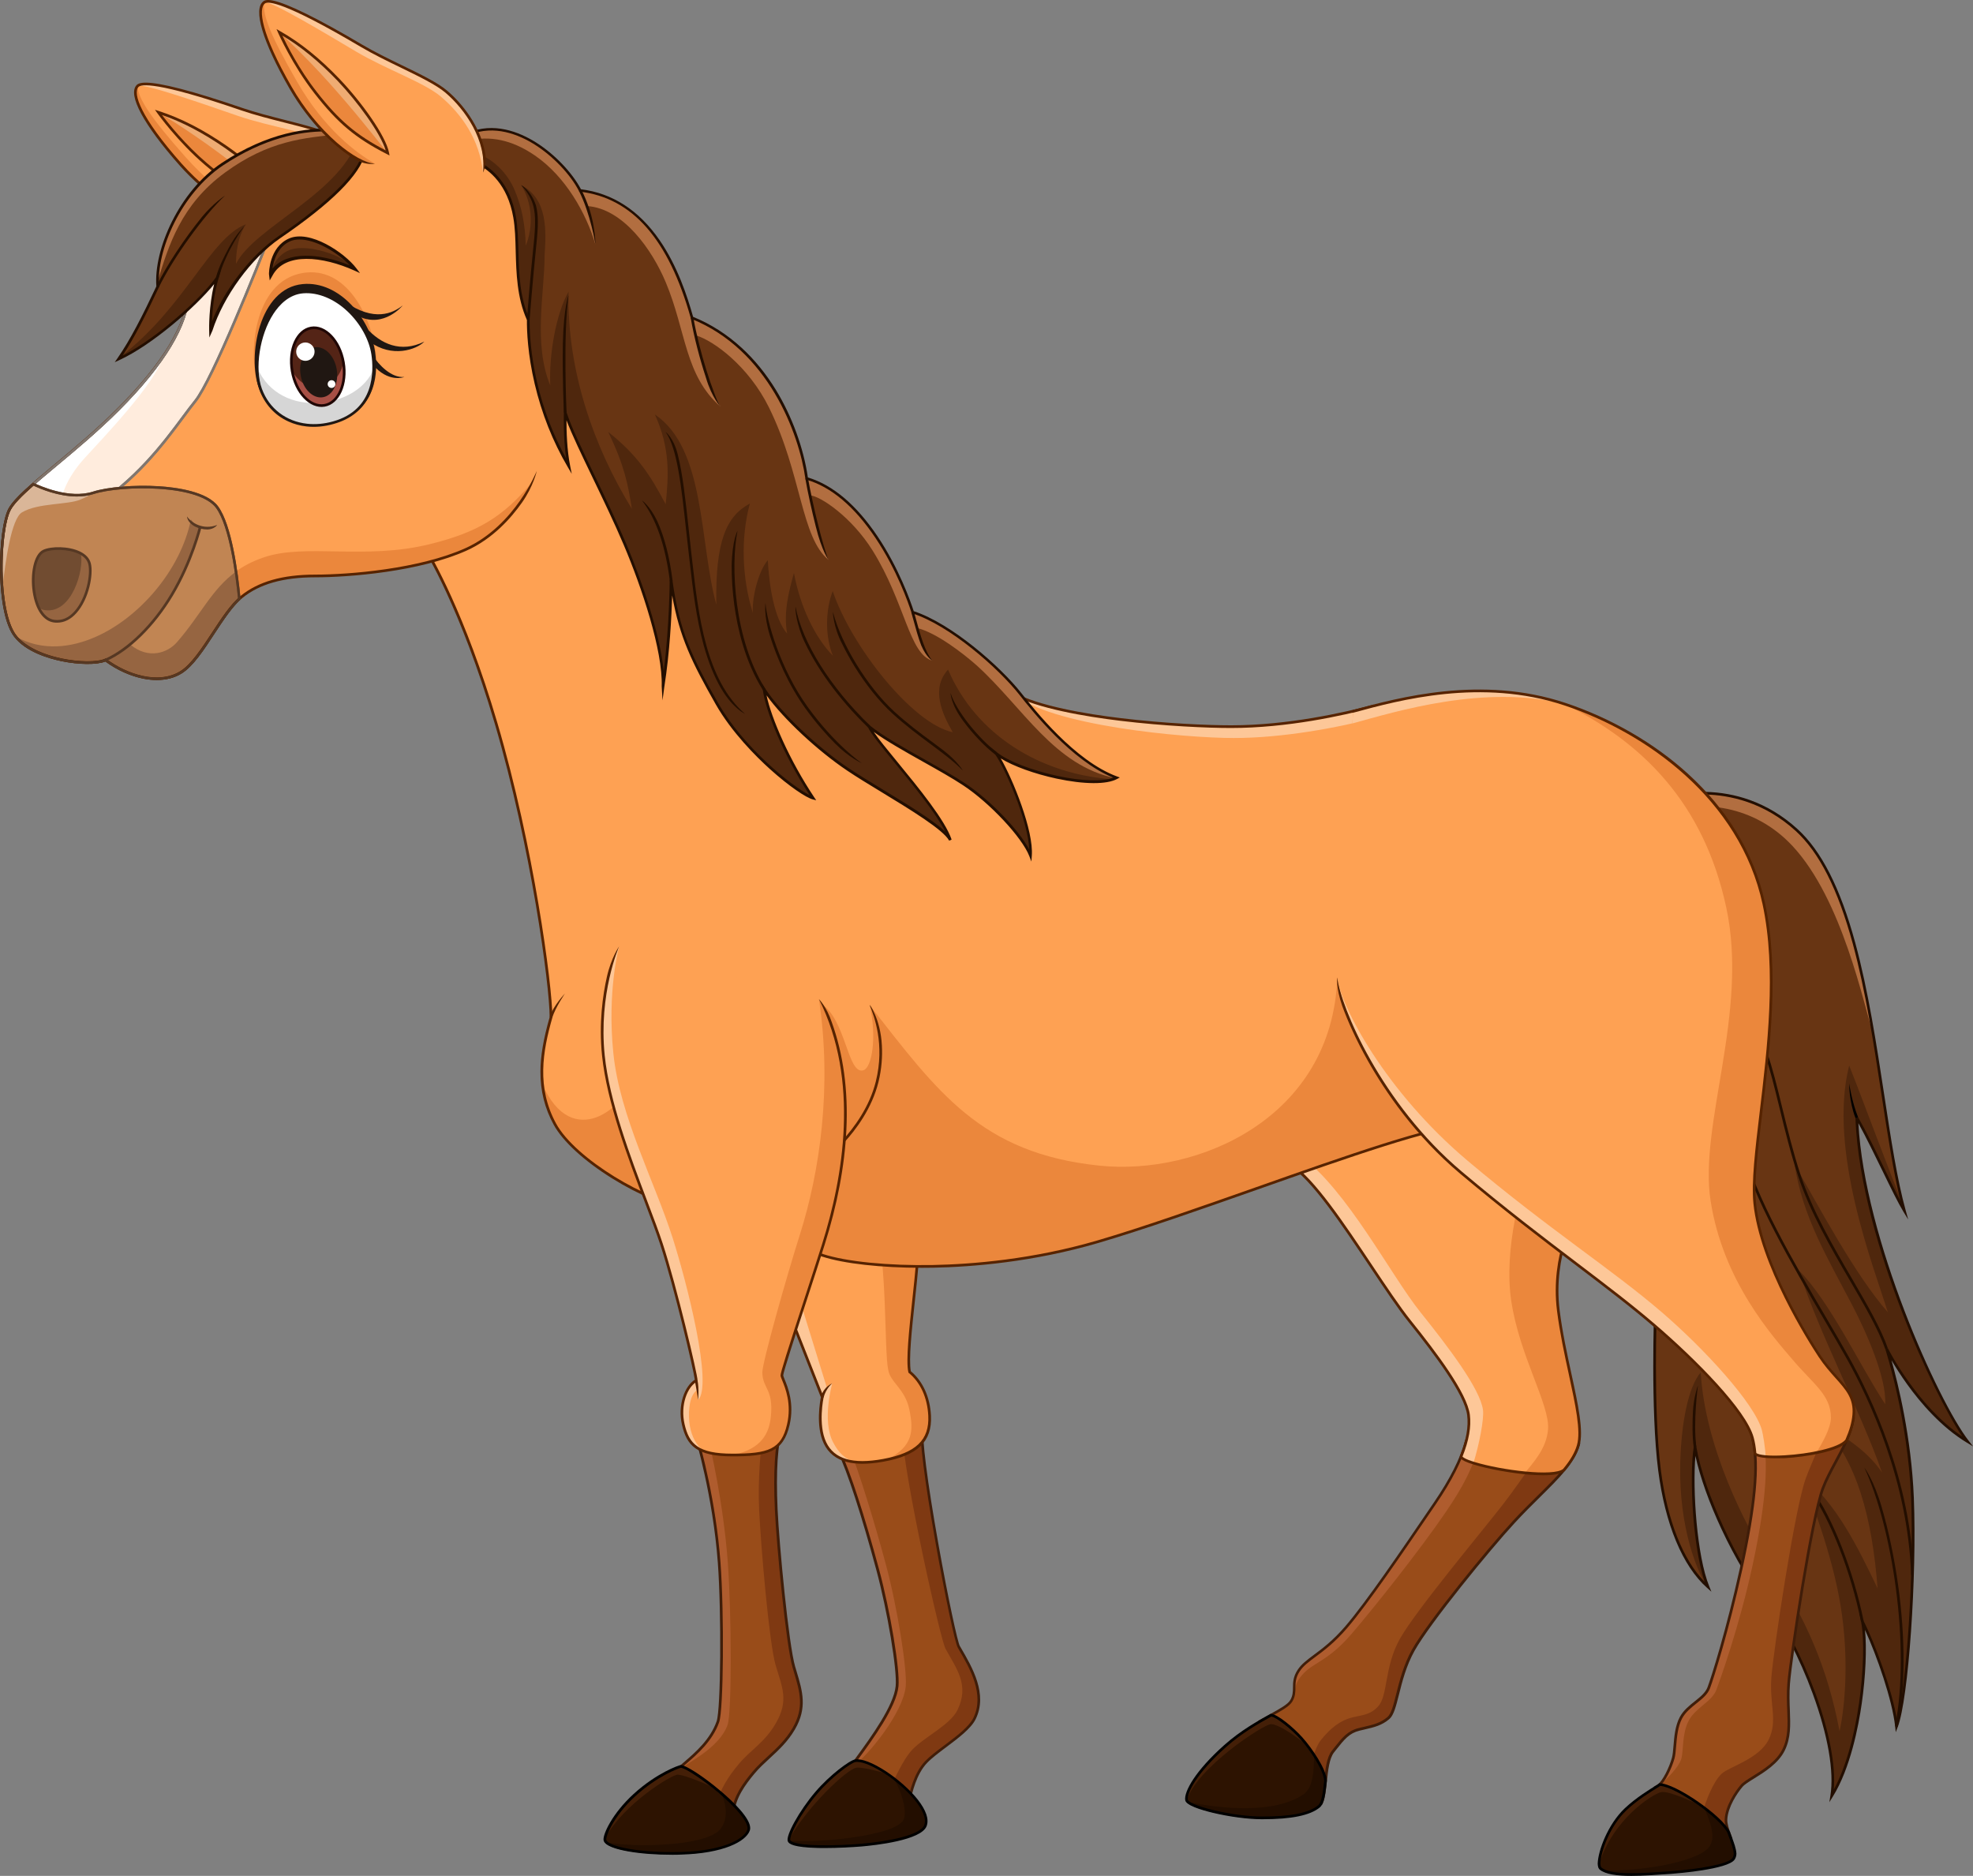 <svg width="406" height="386" viewBox="0 0 406 386" fill="none" xmlns="http://www.w3.org/2000/svg">
<rect x="0" y="0" width="406" height="386" fill="#808080" stroke="none"/>
<g clip-path="url(#clip0_486_331)">
<path d="M172.715 298.77C174.745 302.856 177.879 312.818 180.62 322.986C182.981 331.754 184.929 343.651 184.609 346.975C184.094 352.245 176.415 361.497 174.756 364.131C180.404 368.309 186.825 371.634 187.041 370.749C187.258 369.863 188.041 365.222 190.587 362.567C193.133 359.912 199.059 356.66 200.554 353.613C203.058 348.488 199.667 342.9 197.338 338.907C196.338 337.579 188.948 299.275 189.762 293.306C179.466 295.292 172.715 298.77 172.715 298.77Z" fill="#994C19"/>
<path d="M186.382 347.006C186.712 343.671 184.661 330.725 182.3 321.946C180.012 313.435 176.91 303.298 174.766 297.823C173.436 298.389 172.715 298.76 172.715 298.76C174.745 302.845 177.879 312.808 180.62 322.975C182.981 331.744 184.929 343.641 184.609 346.965C184.094 352.234 176.415 361.486 174.756 364.121C178.837 361.26 185.866 352.275 186.382 347.006Z" fill="#AF5C2E"/>
<path d="M197.329 338.907C196.329 337.579 188.939 299.275 189.753 293.306C188.289 293.584 186.898 293.903 185.589 294.232C185.909 303.535 193.67 338.084 194.597 339.319C196.875 343.456 199.524 346.759 197.019 351.884C195.525 354.931 190.289 357.359 187.743 360.015C185.826 362.011 183.724 366.673 182.703 369.225C185.156 370.543 186.908 371.201 187.022 370.749C187.238 369.863 188.022 365.222 190.567 362.567C193.113 359.912 199.04 356.66 200.534 353.613C203.049 348.488 199.658 342.89 197.329 338.907Z" fill="#7F3912"/>
<path d="M186.762 371.16C185.082 371.16 178.95 367.6 174.569 364.358L174.363 364.203L174.497 363.987C174.868 363.401 175.507 362.526 176.321 361.415C179.166 357.514 183.918 351 184.309 346.955C184.639 343.641 182.629 331.59 180.331 323.058C177.321 311.882 174.301 302.62 172.446 298.894L172.322 298.647L172.559 298.524C172.631 298.493 179.465 295.004 189.679 293.028L190.06 292.956L190.009 293.337C189.669 295.827 190.823 304.956 193.111 317.758C195.121 329.038 197.1 338.135 197.533 338.732L197.554 338.763L197.729 339.062C200.079 343.086 203.295 348.602 200.78 353.737C199.831 355.672 197.224 357.638 194.709 359.521C193.173 360.674 191.73 361.754 190.772 362.763C188.556 365.078 187.71 368.948 187.391 370.399C187.35 370.574 187.319 370.718 187.298 370.821C187.257 370.965 187.154 371.078 186.999 371.13C186.937 371.15 186.865 371.16 186.762 371.16ZM175.115 364.07C177.507 365.819 180.217 367.558 182.609 368.866C185.402 370.389 186.515 370.646 186.783 370.625C186.803 370.543 186.824 370.43 186.855 370.286C187.185 368.783 188.051 364.8 190.38 362.382C191.369 361.353 192.833 360.252 194.389 359.089C196.853 357.236 199.409 355.322 200.295 353.5C202.676 348.633 199.553 343.271 197.265 339.35L197.1 339.062C196.502 338.146 194.297 327.432 192.596 317.902C191.524 311.923 189.143 297.875 189.452 293.656C180.578 295.416 174.363 298.287 173.085 298.904C174.961 302.815 177.929 311.944 180.887 322.914C183.237 331.652 185.216 343.58 184.886 347.007C184.474 351.205 179.661 357.792 176.795 361.734C176.064 362.711 175.486 363.504 175.115 364.07Z" fill="#401D09"/>
<path d="M175.868 362.454C174.889 362.598 170.88 365.49 167.829 369.061C164.325 373.167 161.82 378.066 162.222 378.941C162.964 380.567 172.591 380.217 177.136 379.826C181.898 379.425 189.329 378.22 190.277 375.843C192.05 371.366 179.775 361.888 175.868 362.454Z" fill="#2D1301"/>
<path d="M176.198 363.751C177.219 363.555 180.362 364.368 182.578 364.975C180.012 363.226 177.456 362.094 176.033 362.299C175.054 362.444 171.045 365.335 167.994 368.907C164.747 372.714 162.366 377.191 162.346 378.519C166.108 371.778 174.147 364.131 176.198 363.751Z" fill="#441F07"/>
<path d="M183.722 365.788C185.216 367.682 186.752 372.508 185.979 374.34C184.525 377.767 168.519 379.249 162.396 378.796C163.231 380.381 172.765 380.042 177.29 379.651C182.052 379.249 189.483 378.045 190.431 375.668C191.452 373.095 187.762 368.814 183.722 365.788Z" fill="#230E00"/>
<path d="M169.745 380.268C169.292 380.268 168.838 380.268 168.395 380.258C163.273 380.145 162.366 379.435 162.118 378.899C161.603 377.778 164.509 372.55 167.766 368.732C170.724 365.263 174.847 362.197 175.971 362.032C177.3 361.836 179.578 362.711 182.217 364.419C184.762 366.076 187.236 368.258 188.823 370.265C190.586 372.488 191.225 374.402 190.668 375.791C189.524 378.683 180.145 379.702 177.3 379.949C175.352 380.104 172.466 380.268 169.745 380.268ZM176.383 362.546C176.27 362.546 176.167 362.557 176.063 362.567C175.156 362.701 171.219 365.541 168.199 369.081C164.458 373.466 162.355 378.066 162.634 378.663C162.726 378.879 163.437 379.589 168.416 379.692C171.477 379.764 174.992 379.579 177.269 379.383C182.711 378.92 189.349 377.644 190.174 375.575C190.771 374.063 189.545 372.035 188.401 370.594C186.844 368.629 184.422 366.488 181.928 364.872C179.65 363.401 177.62 362.546 176.383 362.546Z" fill="black"/>
<path d="M154.109 249.135L169.209 287.501C169.209 287.501 167.982 293.141 169.766 296.897C171.652 300.88 176.176 301.518 181.783 300.489C188.699 299.213 191.565 296.476 191.307 291.309C191.101 287.11 189.411 284.105 187.195 282.294C186.236 277.869 189.442 259.632 188.936 254.168C188.431 248.703 154.109 249.135 154.109 249.135Z" fill="#FEA153"/>
<path d="M171.424 296.764C169.085 292.266 171.26 284.651 171.26 284.651L170.157 285.567L158.902 249.135C156.005 249.104 154.119 249.125 154.119 249.125L169.219 287.491C169.219 287.491 167.992 293.131 169.775 296.887C170.95 299.368 173.156 300.551 176.001 300.839C173.97 300.314 172.579 298.997 171.424 296.764Z" fill="#FDC798"/>
<path d="M191.297 291.309C191.09 287.11 189.4 284.105 187.184 282.294C186.226 277.868 189.431 259.632 188.926 254.167C188.761 252.377 184.978 251.224 179.959 250.473C182.639 259.241 181.917 277.889 182.773 281.851C183.175 284.455 186.215 285.731 187.112 289.992C188.05 294.479 187.885 297.515 182.68 300.293C188.947 298.966 191.544 296.239 191.297 291.309Z" fill="#EB873C"/>
<path d="M177.485 301.2C176.31 301.2 175.259 301.076 174.3 300.839C172.043 300.263 170.435 298.977 169.508 297.011C167.807 293.419 168.765 288.263 168.92 287.522L153.707 248.868H154.109C154.191 248.868 162.798 248.765 171.352 249.331C183.144 250.113 188.977 251.698 189.204 254.157C189.441 256.73 188.874 261.938 188.287 267.464C187.637 273.516 186.967 279.773 187.431 282.16C189.905 284.219 191.379 287.471 191.575 291.309C191.709 293.996 191.008 296.043 189.421 297.567C187.864 299.069 185.37 300.119 181.824 300.767C180.216 301.055 178.773 301.2 177.485 301.2ZM154.511 249.403L169.497 287.471L169.477 287.553C169.466 287.605 168.291 293.141 170.013 296.774C171.651 300.232 175.486 301.364 181.721 300.212C188.483 298.966 191.265 296.311 191.018 291.32C190.833 287.594 189.41 284.466 187.009 282.51L186.937 282.449L186.916 282.356C186.39 279.948 187.081 273.567 187.74 267.392C188.307 262.144 188.885 256.72 188.658 254.199C188.544 253.005 186.153 250.864 171.322 249.876C163.828 249.372 156.304 249.393 154.511 249.403Z" fill="#562300"/>
<path d="M169.477 287.564L168.941 287.42C169.488 285.331 171.26 284.651 171.26 284.651C171.24 284.662 169.972 285.67 169.477 287.564Z" fill="#562300"/>
<path d="M322.996 297.001C316.348 296.785 309.711 297.443 303.063 297.001C302.589 297.001 302.145 296.805 301.692 296.62C300.775 300.099 298.723 304.267 295.312 309.268C289.89 317.224 281.696 329.388 277.038 334.812C272.389 340.225 268.895 341.223 267.236 343.765C265.576 346.307 266.958 347.851 265.741 349.961C265.02 351.195 262.546 352.307 259.361 354.149C260.052 354.746 260.763 355.281 261.423 355.93C265.906 360.231 268.988 365.439 272.008 370.718C272.956 368.197 272.565 362.567 274.265 360.427C276.254 357.926 277.295 356.444 279.656 355.857C282.016 355.271 283.933 355.044 285.706 353.501C287.479 351.957 287.551 345.391 290.797 339.566C294.044 333.741 306.711 318.345 311.411 313.251C317.699 306.438 323.316 302.301 324.748 297.443C324.769 297.361 324.8 297.268 324.821 297.186C324.202 297.104 323.584 297.032 322.996 297.001Z" fill="#994C19"/>
<path d="M278.11 336.221C282.758 330.808 292.076 319.097 297.508 311.141C300.919 306.14 303.393 301.642 304.259 297.073C304.279 297.083 304.3 297.083 304.32 297.073C303.908 297.052 303.486 297.032 303.073 297.001C302.599 297.001 302.156 296.805 301.703 296.62C300.785 300.099 298.734 304.267 295.323 309.268C289.901 317.224 281.707 329.388 277.048 334.812C272.4 340.225 268.906 341.223 267.246 343.765C265.587 346.307 266.968 347.851 265.752 349.961C266.968 347.861 265.804 346.853 268.349 344.228C270.462 342.057 273.462 341.635 278.11 336.221Z" fill="#AF5C2E"/>
<path d="M322.997 297.001C320.709 296.929 318.431 296.949 316.143 297.011C315.927 298.843 314.484 296.363 315.174 301.385C313.628 303.567 311.495 306.695 309.279 309.556C304.867 315.247 291.293 331.436 288.046 337.261C284.8 343.086 285.655 348.952 283.553 351.164C281.934 352.873 280.553 352.832 278.193 353.418C275.833 354.005 273.771 355.579 271.782 358.091C270.545 359.645 269.752 363 269.051 365.675C270.081 367.332 271.061 369.02 272.029 370.718C272.978 368.197 272.586 362.567 274.287 360.427C276.276 357.916 277.317 356.444 279.677 355.857C282.038 355.271 283.955 355.044 285.727 353.501C287.5 351.957 287.572 345.391 290.819 339.566C294.066 333.741 306.733 318.345 311.433 313.251C317.72 306.438 323.337 302.301 324.77 297.443C324.791 297.361 324.822 297.268 324.842 297.186C324.203 297.104 323.585 297.032 322.997 297.001Z" fill="#7F3912"/>
<path d="M272.081 371.367L271.792 370.852C268.597 365.264 265.598 360.293 261.248 356.125C260.816 355.693 260.341 355.302 259.878 354.921C259.651 354.736 259.424 354.55 259.197 354.355L258.898 354.098L259.239 353.902C259.991 353.47 260.682 353.089 261.351 352.719C263.392 351.586 265.01 350.701 265.516 349.816C266.041 348.911 266.051 348.098 266.062 347.244C266.072 346.214 266.082 345.051 267.02 343.611C267.793 342.427 268.937 341.583 270.38 340.503C272.133 339.206 274.307 337.58 276.843 334.626C281.11 329.655 288.407 318.932 293.736 311.11C294.2 310.421 294.653 309.752 295.096 309.114C298.374 304.308 300.508 300.078 301.435 296.548L301.518 296.239L301.909 296.394C302.311 296.558 302.693 296.713 303.074 296.713H303.095C306.774 296.96 310.516 296.857 314.144 296.764C317.05 296.692 320.06 296.61 323.018 296.713C323.605 296.733 324.213 296.816 324.863 296.898L325.193 296.939L325.12 297.238C325.1 297.33 325.069 297.423 325.048 297.515C324.007 301.025 320.874 304.122 316.906 308.054C315.298 309.639 313.484 311.44 311.649 313.436C306.65 318.85 294.251 334.009 291.077 339.7C289.366 342.767 288.541 346.05 287.882 348.684C287.284 351.051 286.82 352.924 285.923 353.706C284.387 355.044 282.759 355.425 280.873 355.857C280.512 355.94 280.141 356.032 279.749 356.125C277.636 356.65 276.657 357.885 274.895 360.118C274.771 360.272 274.647 360.437 274.513 360.602C273.555 361.816 273.287 364.245 273.04 366.602C272.864 368.228 272.699 369.771 272.308 370.821L272.081 371.367ZM259.857 354.19C259.981 354.293 260.104 354.396 260.228 354.499C260.692 354.88 261.176 355.281 261.63 355.734C265.876 359.809 268.845 364.626 271.947 370.029C272.194 369.082 272.328 367.837 272.462 366.54C272.72 364.111 272.988 361.59 274.06 360.252C274.194 360.087 274.318 359.923 274.441 359.768C276.224 357.514 277.296 356.156 279.595 355.58C279.986 355.487 280.357 355.394 280.729 355.312C282.543 354.89 284.109 354.53 285.532 353.285C286.294 352.616 286.748 350.825 287.315 348.551C287.985 345.885 288.819 342.561 290.561 339.432C293.756 333.71 306.197 318.5 311.216 313.066C313.061 311.059 314.886 309.258 316.494 307.673C320.39 303.824 323.471 300.767 324.481 297.423C323.956 297.361 323.451 297.299 322.977 297.279C320.029 297.176 317.04 297.258 314.133 297.33C310.505 297.423 306.743 297.526 303.043 297.279C302.631 297.279 302.239 297.145 301.868 296.991C300.879 300.52 298.745 304.709 295.529 309.423C295.096 310.061 294.643 310.73 294.169 311.419C288.83 319.261 281.522 329.995 277.234 334.986C274.658 337.992 272.452 339.628 270.679 340.945C269.278 341.985 268.175 342.808 267.453 343.909C266.598 345.216 266.587 346.245 266.577 347.244C266.567 348.129 266.556 349.055 265.959 350.084C265.371 351.103 263.784 351.978 261.578 353.192C261.053 353.521 260.475 353.84 259.857 354.19Z" fill="#401D09"/>
<path d="M261.373 353.1C258.765 354.54 255.333 356.434 251.911 359.48C245.706 365.007 243.789 369.062 244.016 370.533C244.232 372.005 253.457 374.187 259.373 374.218C265.939 374.248 269.484 373.333 271.257 371.861C272.143 371.12 272.37 368.907 272.617 366.571C272.514 364.317 269.711 360.149 267.66 357.854C265.671 355.642 262.475 353.1 261.373 353.1Z" fill="#2D1301"/>
<path d="M261.537 354.777C263.052 354.777 266.649 357.196 269.102 359.275C268.659 358.698 268.216 358.163 267.804 357.7C265.825 355.487 262.63 352.945 261.527 352.945C258.919 354.386 255.487 356.28 252.065 359.326C245.86 364.852 243.943 368.907 244.17 370.379C244.17 370.41 244.18 370.441 244.201 370.482C246.18 363.844 260.022 354.787 261.537 354.777Z" fill="#441F07"/>
<path d="M270.422 361.137C270.329 364.399 270.298 367.867 268.113 369.308C262.187 373.209 251.622 372.282 244.428 370.769C245.984 372.21 254.127 374.022 259.517 374.052C266.083 374.083 269.628 373.167 271.401 371.696C272.287 370.955 272.514 368.742 272.761 366.406C272.7 365.078 271.669 363.051 270.422 361.137Z" fill="#230E00"/>
<path d="M259.888 374.341C259.764 374.341 259.64 374.341 259.517 374.341C256.744 374.33 252.961 373.826 249.643 373.034C247.107 372.426 244.056 371.48 243.891 370.42C243.623 368.639 246.014 364.348 251.879 359.12C255.301 356.073 258.795 354.139 261.351 352.729L261.454 352.667H261.526C262.846 352.667 266.247 355.538 268.009 357.514C270.03 359.778 272.926 364.039 273.039 366.406V366.427L273.019 366.602C272.761 369.03 272.534 371.119 271.576 371.922C269.617 373.548 265.793 374.341 259.888 374.341ZM261.588 353.223C259.063 354.622 255.61 356.526 252.25 359.531C246.148 364.976 244.231 368.979 244.438 370.337C244.489 370.708 245.963 371.583 249.766 372.488C253.044 373.27 256.785 373.764 259.517 373.785C265.505 373.816 269.329 373.065 271.225 371.49C272.009 370.842 272.246 368.65 272.472 366.54L272.483 366.416C272.359 364.204 269.504 360.025 267.597 357.885C265.577 355.621 262.609 353.326 261.588 353.223Z" fill="black"/>
<path d="M320.677 269.697C319.234 258.305 324.223 250.02 324.223 250.02L299.528 210.553L265.422 239.626C272.286 243.609 283.469 263.615 290.117 271.91C295.776 278.97 301.63 286.833 302.187 291.145C302.486 293.502 302.032 296.311 300.672 299.687C300.568 301.354 319.131 304.894 321.863 302.455C323.244 300.778 324.274 299.162 324.779 297.453C326.212 292.586 322.11 281.08 320.677 269.697Z" fill="#FEA153"/>
<path d="M305.165 290.125C304.609 285.813 297.981 277.096 292.313 270.036C286.118 262.308 277.399 245.121 267.586 237.783L265.422 239.636C272.286 243.618 283.469 263.625 290.117 271.92C295.776 278.98 301.63 286.842 302.187 291.154C302.486 293.511 302.032 296.321 300.672 299.696C300.651 300.087 301.63 300.571 303.197 301.065C304.341 297.391 305.413 292.091 305.165 290.125Z" fill="#FDC798"/>
<path d="M320.677 269.697C319.234 258.305 324.223 250.02 324.223 250.02L315.946 236.785C312.844 244.03 309.432 257.234 310.978 267.659C312.658 279.011 318.956 289.055 318.554 294.108C318.234 298.173 315.379 301.065 313.813 303.072C317.523 303.443 320.832 303.371 321.862 302.444C323.244 300.767 324.274 299.151 324.779 297.443C326.212 292.585 322.11 281.079 320.677 269.697Z" fill="#EB873C"/>
<path d="M317.575 303.567C315.689 303.567 313.617 303.361 312.112 303.165C307.722 302.599 303.207 301.549 301.383 300.664C300.682 300.325 300.373 300.016 300.393 299.666V299.625L300.414 299.584C301.713 296.373 302.218 293.543 301.908 291.186C301.352 286.853 295.199 278.703 289.901 272.085C287.633 269.265 284.85 265.077 281.892 260.651C276.203 252.13 269.761 242.466 265.278 239.863L264.938 239.667L299.579 210.131L324.532 250.02L324.45 250.164C324.439 250.185 323.203 252.264 322.162 255.691C321.203 258.85 320.214 263.842 320.945 269.667C321.502 274.113 322.491 278.651 323.357 282.654C324.738 289.015 325.924 294.5 325.027 297.526C324.553 299.131 323.604 300.757 322.058 302.63L322.028 302.661C321.275 303.34 319.523 303.567 317.575 303.567ZM300.95 299.718C301.001 299.8 301.352 300.212 303.475 300.85C309.01 302.537 319.76 303.886 321.656 302.26C323.151 300.459 324.048 298.905 324.501 297.371C325.357 294.479 324.182 289.056 322.821 282.768C321.945 278.754 320.966 274.195 320.399 269.728C319.647 263.801 320.657 258.717 321.636 255.506C322.553 252.501 323.584 250.556 323.893 250.02L299.455 210.964L265.896 239.585C270.462 242.508 276.77 251.965 282.356 260.343C285.304 264.758 288.087 268.926 290.334 271.735C295.683 278.404 301.888 286.637 302.465 291.114C302.774 293.543 302.269 296.445 300.95 299.718Z" fill="#562300"/>
<path d="M87.484 112.876C87.484 112.876 94.895 124.423 102.1 148.855C109.531 174.069 113.396 202.7 113.396 209.327C111.18 217.066 110.294 224.126 114.19 231.279C118.127 238.514 133.062 247.529 141.4 248.527C151.057 252.17 169.332 258.314 169.332 258.314C177.969 261.134 202.211 262.462 225.968 255.495C249.726 248.527 291.407 231.618 301.539 231.618C310.176 225.979 282.594 145.315 282.594 145.315C274.287 147.527 263.444 149.524 253.364 149.524C243.284 149.524 217.826 147.867 208.405 142.67C196.222 138.584 176.959 141.671 161.457 115.367C145.956 89.062 121.703 54.555 121.703 54.555L87.484 112.876Z" fill="#FEA153"/>
<path d="M275.184 201.188C274.112 230.055 246.53 241.972 226.215 239.852C201.819 237.31 192.986 224.745 178.979 206.868C180.432 213.177 179.515 219.866 177.546 220.268C174.382 220.916 174.062 209.76 168.981 206.549C168.981 206.549 140.225 224.395 130.567 220.751C128.959 228.079 117.663 237.012 111.623 223.118C111.912 225.856 112.695 228.563 114.179 231.28C118.116 238.514 133.051 247.53 141.389 248.528C151.047 252.171 169.321 258.315 169.321 258.315C177.958 261.135 202.2 262.463 225.958 255.495C249.705 248.528 291.396 231.619 301.528 231.619C298.601 231.619 282.192 201.589 275.184 201.188Z" fill="#EB873C"/>
<path d="M283.357 147.631C282.863 146.139 282.574 145.305 282.574 145.305C274.267 147.518 263.424 149.514 253.344 149.514C243.263 149.514 217.805 147.857 208.385 142.66C215.909 149.35 243.789 151.861 253.869 151.861C263.733 151.871 275.091 149.802 283.357 147.631Z" fill="#FDC798"/>
<path d="M189.698 260.877C181.35 260.877 173.651 260.023 169.229 258.582C169.043 258.521 150.883 252.418 141.318 248.805C137.277 248.311 131.547 245.955 125.981 242.487C120.178 238.874 115.787 234.84 113.932 231.423C112.087 228.037 111.201 224.477 111.211 220.535C111.222 217.314 111.809 213.846 113.108 209.297C113.097 202.607 109.253 174.141 101.822 148.938C94.71 124.825 87.309 113.144 87.237 113.031L87.144 112.887L87.227 112.743L121.662 54.051L121.91 54.401C122.157 54.751 146.337 89.206 161.674 115.223C173.702 135.641 187.998 138.255 199.49 140.355C202.726 140.941 205.777 141.507 208.478 142.413L208.519 142.433C213.631 145.253 223.371 146.9 230.648 147.775C239.666 148.866 248.51 149.246 253.344 149.246C265.032 149.246 276.627 146.612 282.502 145.047L282.749 144.986L282.832 145.233C282.904 145.439 289.799 165.641 295.551 186.285C298.931 198.408 301.261 208.319 302.477 215.719C304.033 225.207 303.775 230.487 301.673 231.856L301.601 231.897H301.518C295.334 231.897 277.503 238.174 258.631 244.823C247.098 248.888 235.183 253.076 226.03 255.762C212.611 259.694 200.108 260.702 191.976 260.857C191.214 260.867 190.451 260.877 189.698 260.877ZM87.804 112.876C88.67 114.297 95.658 126.029 102.358 148.783C109.82 174.09 113.664 202.7 113.664 209.338V209.379L113.654 209.42C111.675 216.346 110.397 223.766 114.417 231.166C118.426 238.535 133.505 247.324 141.41 248.27H141.441L141.472 248.281C151.017 251.883 169.208 257.996 169.394 258.057C174.156 259.611 182.793 260.466 191.945 260.301C200.047 260.147 212.497 259.148 225.855 255.238C234.997 252.562 246.902 248.363 258.425 244.308C277.256 237.67 295.056 231.413 301.405 231.351C302.662 230.435 303.734 226.977 301.9 215.811C300.683 208.432 298.364 198.542 294.994 186.439C289.593 167.04 283.172 148.022 282.368 145.655C276.39 147.24 264.908 149.802 253.313 149.802C248.468 149.802 239.594 149.411 230.555 148.32C223.247 147.435 213.446 145.778 208.251 142.927C205.602 142.042 202.572 141.487 199.366 140.9C187.771 138.78 173.331 136.145 161.179 115.501C146.698 90.915 124.291 58.785 121.693 55.07L87.804 112.876Z" fill="#562300"/>
<path d="M113.633 209.42L113.107 209.256C113.85 206.961 116.251 204.439 116.251 204.439C116.241 204.46 114.344 207.198 113.633 209.42Z" fill="#562300"/>
<path d="M57.335 45.622C53.563 46.229 44.544 42.143 37.175 33.838C29.805 25.533 26.641 19.502 28.3 17.701C29.96 15.91 43.173 20.181 49.739 22.445C56.315 24.709 64.838 26.058 68.662 28.147C73.692 30.895 78.897 36.39 79.464 42.936L57.335 45.622Z" fill="#FEA153"/>
<path d="M38.258 32.397C30.899 24.092 28.426 20.274 28.312 17.701C26.653 19.492 29.817 25.533 37.187 33.838C44.556 42.143 53.564 46.229 57.347 45.622C53.08 44.263 45.628 40.703 38.258 32.397Z" fill="#EB873C"/>
<path d="M68.674 28.147C64.84 26.058 56.316 24.709 49.751 22.445C43.175 20.181 29.972 15.91 28.312 17.701C29.446 17.012 42.402 21.591 48.968 23.845C55.543 26.109 63.954 27.251 67.778 29.341C72.808 32.088 77.404 36.421 79.476 42.925C78.919 36.39 73.704 30.895 68.674 28.147Z" fill="#FDC798"/>
<path d="M79.475 42.936C78.908 36.288 73.229 30.946 68.54 28.394C66.355 27.2 62.551 26.233 58.521 25.214C55.522 24.453 52.43 23.67 49.647 22.713C32.115 16.683 29.013 17.341 28.497 17.897C27.291 19.194 28.899 24.103 37.371 33.663C40.711 37.43 44.751 40.733 48.75 42.977C52.244 44.943 55.45 45.931 57.326 45.632C57.326 45.632 55.852 46.342 53.533 45.704C48.884 44.284 42.35 40.106 36.959 34.034C29.559 25.688 26.24 19.523 28.095 17.526C28.611 16.971 30.126 16.446 37.248 18.298C40.649 19.183 44.885 20.501 49.833 22.199C52.595 23.145 55.677 23.928 58.655 24.689C62.716 25.718 66.55 26.696 68.797 27.921C72.508 29.948 76.816 33.684 78.867 38.428C80.063 41.011 79.475 42.936 79.475 42.936Z" fill="#562300"/>
<path d="M32.59 23.114C36.599 24.411 41.134 26.552 46.504 30.256C51.864 33.972 58.11 39.755 59.45 42.946C52.812 41.114 48.669 39.087 42.402 33.776C36.682 28.919 32.59 23.114 32.59 23.114Z" fill="#EB873C"/>
<path d="M32.59 23.114C36.599 24.411 41.134 26.552 46.504 30.256C51.864 33.972 58.11 39.755 59.45 42.946C54.327 38.726 51.359 36.154 44.762 31.255C38.29 26.469 32.59 23.114 32.59 23.114Z" fill="#EFAC73"/>
<path d="M59.923 43.368L59.377 43.214C52.327 41.269 48.163 39.025 42.227 33.982C36.547 29.156 32.404 23.331 32.363 23.269L31.889 22.59L32.682 22.847C37.238 24.319 41.814 26.665 46.669 30.03C51.977 33.705 58.316 39.499 59.707 42.843L59.923 43.368ZM33.332 23.66C34.599 25.348 38.114 29.773 42.587 33.571C48.287 38.408 52.327 40.641 58.934 42.524C57.172 39.241 51.204 33.859 46.349 30.494C41.825 27.365 37.568 25.122 33.332 23.66Z" fill="#562300"/>
<path d="M120.003 86.849L110.49 96.904C110.49 96.904 106.213 108.43 95.926 113.051C85.455 117.764 70.015 118.526 64.872 118.526C59.728 118.526 54.008 119.36 49.731 122.838C49.576 122.962 49.422 123.106 49.257 123.239C45.154 126.996 41.423 135.795 37.27 138.347C32.951 141.002 26.489 139.346 21.727 135.805C18.511 137.246 6.998 135.918 3.123 130.824C0.299 127.109 -0.175 117.044 0.639 110.324C0.938 107.833 1.412 105.806 2.02 104.736C2.772 103.387 4.514 101.658 6.864 99.61C11.42 95.617 18.233 90.379 24.427 84.173C33.807 74.777 38.568 66.709 38.785 60.4C39.269 59.021 40.032 57.189 41.083 55.09C46.041 45.148 57.152 29.361 72.334 28.445C90.711 27.334 100.678 28.003 108.099 36.071C115.499 44.16 123.487 67.285 120.003 86.849Z" fill="#FEA153"/>
<path d="M54.285 114.688C44.69 117.96 42.886 124.67 36.434 132.08C34.496 134.334 30.518 135.734 26.756 132.564C35.733 125.164 38.433 117.034 41.268 108.379C40.299 108.379 39.278 106.846 39.278 106.846C37.186 117.312 28.549 127.182 19.52 131.082C14.81 133.14 8.718 134.097 3.184 130.907C7.121 135.929 18.531 137.236 21.715 135.806C26.477 139.346 32.94 141.003 37.258 138.348C41.577 135.693 45.432 126.307 49.719 122.828C54.007 119.35 59.717 118.516 64.86 118.516C70.014 118.516 85.443 117.755 95.915 113.041C103.14 109.789 107.407 103.131 109.304 99.467C103.48 106.311 98.42 109.532 88.319 112.002C75.033 115.254 62.861 111.765 54.285 114.688Z" fill="#EB873C"/>
<path d="M56.026 47.114C55.923 47.341 44.235 77.536 40.164 82.537C36.082 87.57 30.341 97.305 18.303 105.034C11.511 109.398 2.667 108.389 0.637 110.334C0.936 107.844 1.41 105.816 2.018 104.746C2.44 103.995 3.172 103.12 4.141 102.142C8.274 97.954 16.819 91.789 24.415 84.184C28.166 80.428 31.176 76.877 33.454 73.563C36.866 68.603 38.638 64.188 38.772 60.411C39.257 59.032 40.02 57.2 41.071 55.1L56.026 47.114Z" fill="#FFECDD"/>
<path d="M33.454 73.564C31.929 78.946 21.168 90.153 17.365 94.321C13.386 98.685 12.696 102.39 12.696 102.39H4.244L4.131 102.132C8.274 97.954 16.819 91.79 24.415 84.184C28.167 80.418 31.176 76.867 33.454 73.564Z" fill="white"/>
<path d="M0.287 111.014L0.37 110.304C0.689 107.7 1.184 105.683 1.782 104.613C2.998 102.431 6.667 99.374 11.316 95.494C15.345 92.139 19.901 88.332 24.23 83.989C28.848 79.358 32.404 74.994 34.805 70.991C37.155 67.07 38.402 63.509 38.516 60.39V60.349L38.526 60.308C39.051 58.795 39.876 56.902 40.834 54.967L40.876 54.895L56.563 46.518L56.264 47.197C56.254 47.217 56.202 47.351 56.109 47.578C53.316 54.72 43.927 78.318 40.36 82.702C39.577 83.659 38.752 84.771 37.804 86.057C33.754 91.512 28.219 98.973 18.438 105.251C14.397 107.844 9.553 108.575 6.028 109.11C3.544 109.48 1.586 109.779 0.813 110.52L0.287 111.014ZM39.031 60.462C38.907 63.663 37.639 67.296 35.248 71.268C32.826 75.303 29.239 79.707 24.601 84.359C20.252 88.712 15.675 92.531 11.645 95.896C7.038 99.734 3.4 102.77 2.235 104.87C1.72 105.796 1.266 107.535 0.967 109.779C2.008 109.192 3.791 108.925 5.956 108.595C9.635 108.04 14.212 107.35 18.17 104.818C27.868 98.592 33.372 91.172 37.402 85.748C38.361 84.462 39.185 83.34 39.979 82.373C43.453 78.102 52.636 55.07 55.542 47.66L41.278 55.276C40.33 57.159 39.536 58.991 39.031 60.462Z" fill="#80766F"/>
<path d="M49.246 123.24C49.184 123.302 49.122 123.363 49.05 123.425C49.009 123.466 48.957 123.518 48.916 123.559C48.885 123.59 48.854 123.621 48.813 123.662C48.761 123.713 48.72 123.765 48.669 123.806C48.586 123.888 48.504 123.981 48.421 124.073C48.38 124.125 48.339 124.166 48.287 124.217C48.019 124.506 47.762 124.814 47.494 125.144C47.442 125.205 47.391 125.267 47.339 125.339C47.339 125.339 47.339 125.339 47.339 125.35C47.277 125.432 47.215 125.504 47.154 125.586C46.308 126.677 45.474 127.912 44.639 129.168C44.546 129.301 44.463 129.435 44.371 129.569C44.175 129.867 43.979 130.176 43.773 130.475C43.68 130.619 43.577 130.763 43.484 130.917C43.319 131.174 43.154 131.421 42.979 131.679C42.917 131.761 42.866 131.854 42.814 131.936C42.773 131.988 42.742 132.049 42.711 132.101C42.649 132.193 42.598 132.276 42.536 132.368C42.505 132.42 42.474 132.461 42.443 132.512C42.381 132.605 42.32 132.698 42.258 132.79V132.801C42.196 132.883 42.134 132.975 42.072 133.058C42 133.161 41.938 133.253 41.866 133.356C41.773 133.49 41.67 133.634 41.578 133.768C41.371 134.056 41.165 134.344 40.959 134.622C40.928 134.663 40.897 134.704 40.866 134.746C40.712 134.951 40.557 135.157 40.403 135.353C40.372 135.394 40.341 135.435 40.31 135.466C40.155 135.662 39.99 135.857 39.836 136.042C39.774 136.114 39.722 136.176 39.66 136.238C38.939 137.061 38.207 137.751 37.455 138.245C37.393 138.286 37.321 138.327 37.259 138.368C32.94 141.023 26.478 139.366 21.716 135.826C20.768 136.248 19.088 136.433 17.099 136.351C16.965 136.341 16.841 136.341 16.707 136.33C16.521 136.32 16.326 136.31 16.13 136.289C15.893 136.269 15.645 136.248 15.398 136.217C15.15 136.186 14.893 136.156 14.635 136.125C14.553 136.114 14.46 136.104 14.377 136.094C14.202 136.073 14.027 136.042 13.862 136.011C13.78 136.001 13.687 135.981 13.604 135.97C13.594 135.97 13.584 135.97 13.563 135.96C13.398 135.929 13.244 135.898 13.079 135.867C12.996 135.847 12.904 135.836 12.821 135.816C12.728 135.795 12.646 135.785 12.553 135.764C12.471 135.744 12.378 135.723 12.296 135.713C12.203 135.692 12.12 135.672 12.027 135.651C11.76 135.59 11.502 135.528 11.244 135.456C10.976 135.384 10.719 135.312 10.461 135.229C10.378 135.198 10.286 135.178 10.203 135.147C7.317 134.252 4.637 132.842 3.133 130.855C1.669 128.941 0.845 125.329 0.494 121.367C0.164 117.641 0.257 113.607 0.649 110.355C0.948 107.864 1.422 105.837 2.03 104.767C2.782 103.419 4.524 101.69 6.874 99.642C8.224 100.3 14.068 102.914 18.944 101.515C19.036 101.494 19.129 101.463 19.222 101.432C24.818 99.631 41 99.312 44.711 104.396C46.659 107.062 47.865 112.773 48.586 117.621C48.885 119.772 49.112 121.778 49.246 123.24Z" fill="#C18553"/>
<path d="M18.922 101.494C18.654 101.751 18.025 102.184 16.572 102.791C13.872 103.923 7.821 103.449 4.513 105.436C2.348 106.732 1.091 115.439 0.473 121.346C0.143 117.621 0.236 113.587 0.627 110.334C0.926 107.844 1.4 105.817 2.008 104.746C2.761 103.398 4.503 101.669 6.853 99.621C8.203 100.269 14.047 102.894 18.922 101.494Z" fill="#DAB698"/>
<path d="M49.247 123.24C49.185 123.302 49.123 123.364 49.051 123.426C49.01 123.467 48.958 123.518 48.917 123.559C48.886 123.59 48.855 123.621 48.814 123.662C48.762 123.714 48.721 123.765 48.669 123.806C48.587 123.889 48.505 123.981 48.422 124.074C48.381 124.125 48.34 124.167 48.288 124.218C48.02 124.506 47.762 124.815 47.495 125.144C47.443 125.206 47.391 125.268 47.34 125.34C47.34 125.34 47.34 125.34 47.34 125.35C47.278 125.432 47.216 125.504 47.154 125.587C46.309 126.678 45.474 127.913 44.639 129.168C44.547 129.302 44.464 129.436 44.371 129.57C44.176 129.868 43.98 130.177 43.774 130.475C43.681 130.619 43.578 130.763 43.485 130.918C43.32 131.175 43.155 131.422 42.98 131.679C42.928 131.762 42.867 131.844 42.815 131.937C42.774 131.988 42.743 132.05 42.712 132.101C42.65 132.194 42.599 132.276 42.537 132.369C42.506 132.42 42.475 132.461 42.444 132.513C42.382 132.605 42.32 132.698 42.259 132.791V132.801C42.197 132.883 42.135 132.976 42.073 133.058C42.001 133.161 41.939 133.254 41.867 133.357C41.774 133.491 41.671 133.635 41.578 133.768C41.372 134.057 41.166 134.345 40.96 134.623C40.929 134.664 40.898 134.705 40.867 134.746C40.712 134.952 40.558 135.158 40.403 135.353C40.372 135.394 40.342 135.436 40.31 135.466C40.156 135.662 39.991 135.858 39.836 136.043C39.775 136.115 39.723 136.177 39.661 136.238C38.94 137.062 38.208 137.751 37.456 138.245C37.394 138.286 37.322 138.328 37.26 138.369C32.941 141.024 26.479 139.367 21.717 135.827C20.769 136.249 19.089 136.434 17.099 136.352C16.965 136.341 16.842 136.341 16.708 136.331C16.522 136.321 16.326 136.31 16.131 136.29C15.893 136.269 15.646 136.249 15.399 136.218C15.151 136.187 14.894 136.156 14.636 136.125C14.553 136.115 14.461 136.105 14.378 136.094C14.203 136.074 14.028 136.043 13.863 136.012C13.78 136.002 13.688 135.981 13.605 135.971C13.595 135.971 13.585 135.971 13.564 135.96C13.399 135.93 13.245 135.899 13.08 135.868C12.997 135.847 12.904 135.837 12.822 135.816C12.729 135.796 12.647 135.786 12.554 135.765C12.472 135.744 12.379 135.724 12.296 135.713C12.204 135.693 12.121 135.672 12.028 135.652C11.771 135.59 11.503 135.528 11.245 135.456C10.977 135.384 10.719 135.312 10.462 135.23C10.379 135.199 10.287 135.178 10.204 135.147C7.359 134.262 4.721 132.873 3.195 130.938C8.73 134.139 14.822 133.172 19.532 131.113C28.571 127.213 37.198 117.343 39.29 106.877C39.29 106.877 40.31 108.41 41.279 108.41C38.445 117.065 35.745 125.196 26.767 132.595C30.529 135.765 34.508 134.365 36.445 132.111C41.352 126.472 43.568 121.244 48.566 117.621C48.886 119.772 49.113 121.779 49.247 123.24Z" fill="#966541"/>
<path d="M32.26 139.922C31.415 139.922 30.528 139.84 29.611 139.665C26.931 139.151 24.117 137.895 21.685 136.115C19.922 136.814 16.233 136.784 12.615 136.032C10.007 135.487 5.276 134.108 2.916 131C-0.083 127.068 -0.372 116.54 0.381 110.314C0.7 107.71 1.195 105.693 1.793 104.623C2.483 103.378 3.947 101.824 6.688 99.426L6.812 99.312L6.967 99.385C8.142 99.961 14.243 102.729 19.119 101.165C22.128 100.198 27.704 99.745 32.662 100.053C36.259 100.28 42.639 101.124 44.896 104.222C47.679 108.029 48.978 117.755 49.503 123.209L49.514 123.333L49.421 123.415C47.607 125.072 45.824 127.809 44.092 130.444C41.948 133.727 39.732 137.113 37.382 138.554C35.939 139.47 34.198 139.922 32.26 139.922ZM21.747 135.518L21.87 135.61C26.23 138.852 32.641 140.89 37.125 138.142C39.372 136.763 41.557 133.418 43.67 130.187C45.381 127.562 47.153 124.856 48.978 123.147C48.545 118.722 47.256 108.348 44.474 104.541C42.886 102.369 38.681 100.969 32.631 100.578C27.725 100.27 22.231 100.712 19.273 101.659C18.15 102.019 16.975 102.163 15.81 102.163C12.007 102.163 8.327 100.609 6.895 99.93C4.318 102.194 2.875 103.728 2.236 104.88C1.679 105.889 1.195 107.844 0.886 110.376C0.01 117.642 0.679 127.223 3.318 130.691C4.967 132.863 8.399 134.622 12.718 135.528C16.284 136.269 20.026 136.3 21.613 135.59L21.747 135.518Z" fill="#714C31"/>
<path d="M32.26 139.932C31.415 139.932 30.518 139.85 29.611 139.675C26.931 139.161 24.117 137.905 21.685 136.125C19.912 136.824 16.232 136.794 12.615 136.042C10.007 135.497 5.266 134.118 2.906 131.01C0.401 127.727 0.04 120.379 -0.001 117.374C-0.073 111.847 0.659 106.599 1.762 104.602C2.978 102.42 6.647 99.353 11.295 95.484C15.325 92.129 19.881 88.321 24.21 83.978C28.828 79.357 32.383 74.983 34.785 70.99C37.135 67.079 38.382 63.508 38.495 60.4V60.359L38.506 60.318C39.732 56.798 43.412 48.915 49.472 41.68C52.667 37.862 56.069 34.795 59.552 32.562C63.696 29.917 67.973 28.435 72.292 28.178C91.226 27.036 100.914 27.88 108.273 35.897C112.18 40.137 115.952 48.061 118.384 57.076C121.178 67.429 121.837 78.019 120.26 86.891L119.714 86.798C123.198 67.265 115.158 44.202 107.861 36.267C100.646 28.425 91.071 27.602 72.312 28.723C62.49 29.31 54.688 36.288 49.874 42.03C43.886 49.172 40.237 56.953 39.021 60.452C38.897 63.653 37.63 67.285 35.238 71.268C32.816 75.302 29.23 79.707 24.581 84.369C20.242 88.722 15.666 92.54 11.625 95.906C7.018 99.745 3.39 102.78 2.225 104.87C0.123 108.636 -0.558 125.586 3.308 130.66C4.957 132.831 8.379 134.591 12.697 135.487C16.253 136.228 19.994 136.258 21.582 135.548L21.726 135.487L21.86 135.579C26.22 138.821 32.62 140.859 37.083 138.111C39.33 136.732 41.505 133.387 43.628 130.156C45.525 127.264 47.473 124.269 49.524 122.612C53.142 119.669 58.161 118.238 64.84 118.238C71.828 118.238 86.216 117.096 95.781 112.794C101.038 110.437 104.748 106.238 106.933 103.13C109.304 99.765 110.448 96.925 110.458 96.894C110.458 96.894 109.799 100.022 107.387 103.449C105.161 106.609 101.378 110.89 96.008 113.298C86.35 117.641 71.869 118.794 64.84 118.794C58.285 118.794 53.389 120.183 49.874 123.044C47.895 124.65 45.968 127.603 44.092 130.464C41.948 133.747 39.722 137.143 37.382 138.584C35.95 139.48 34.197 139.932 32.26 139.932Z" fill="#562300"/>
<path d="M0.34 110.653L0.299 111.014L0.66 110.664C0.546 110.674 0.443 110.674 0.34 110.653Z" fill="#80766F"/>
<path d="M40.877 54.915L40.836 54.987C39.877 56.911 39.053 58.805 38.527 60.328L38.517 60.369V60.41C38.404 63.529 37.156 67.089 34.806 71.01C32.405 75.004 28.849 79.377 24.232 84.008C19.903 88.341 15.347 92.149 11.317 95.514C9.524 97.007 7.885 98.375 6.473 99.621C6.483 99.621 6.493 99.621 6.514 99.621C6.72 99.631 6.916 99.682 7.091 99.765C8.441 98.591 9.977 97.295 11.657 95.905C15.687 92.54 20.263 88.722 24.613 84.369C29.261 79.717 32.838 75.312 35.26 71.278C37.651 67.306 38.919 63.662 39.042 60.472C39.558 59 40.352 57.169 41.279 55.306L55.544 47.69C52.637 55.1 43.454 78.132 39.98 82.403C39.197 83.371 38.362 84.482 37.404 85.779C34.301 89.957 30.313 95.329 24.201 100.423C24.438 100.382 24.675 100.392 24.922 100.495C30.859 95.463 34.765 90.204 37.826 86.087C38.785 84.801 39.609 83.689 40.382 82.732C43.949 78.348 53.338 54.75 56.131 47.628C56.224 47.402 56.276 47.268 56.286 47.248L56.585 46.568L40.877 54.915Z" fill="#80766F"/>
<path d="M32.26 139.922C31.415 139.922 30.528 139.84 29.611 139.665C26.931 139.151 24.117 137.895 21.685 136.115C19.922 136.814 16.233 136.784 12.615 136.032C10.007 135.487 5.276 134.108 2.916 131C-0.083 127.068 -0.372 116.54 0.381 110.314C0.7 107.71 1.195 105.693 1.793 104.623C2.483 103.378 3.947 101.824 6.688 99.426L6.812 99.312L6.967 99.385C8.142 99.961 14.243 102.729 19.119 101.165C22.128 100.198 27.704 99.745 32.662 100.053C36.259 100.28 42.639 101.124 44.896 104.222C47.679 108.029 48.978 117.755 49.503 123.209L49.514 123.333L49.421 123.415C47.607 125.072 45.824 127.809 44.092 130.444C41.948 133.727 39.732 137.113 37.382 138.554C35.939 139.47 34.198 139.922 32.26 139.922ZM21.747 135.518L21.87 135.61C26.23 138.852 32.641 140.89 37.125 138.142C39.372 136.763 41.557 133.418 43.67 130.187C45.381 127.562 47.153 124.856 48.978 123.147C48.545 118.722 47.256 108.348 44.474 104.541C42.886 102.369 38.681 100.969 32.631 100.578C27.725 100.27 22.231 100.712 19.273 101.659C18.15 102.019 16.975 102.163 15.81 102.163C12.007 102.163 8.327 100.609 6.895 99.93C4.318 102.194 2.875 103.728 2.236 104.88C1.679 105.889 1.195 107.844 0.886 110.376C0.01 117.642 0.679 127.223 3.318 130.691C4.967 132.863 8.399 134.622 12.718 135.528C16.284 136.269 20.026 136.3 21.613 135.59L21.747 135.518Z" fill="#563823"/>
<path d="M55.656 56.397C55.656 56.397 55.636 51.107 59.583 49.368C63.541 47.618 70.508 52.013 73.075 55.409C66.108 52.26 58.398 51.632 55.656 56.397Z" fill="#683513"/>
<path d="M55.656 56.397C55.656 56.397 56.337 52.6 59.727 51.386C63.087 50.181 70.55 52.27 73.085 55.399C66.108 52.26 58.398 51.633 55.656 56.397Z" fill="#4F270D"/>
<path d="M55.502 57.704L55.348 56.397C55.348 56.171 55.368 50.892 59.46 49.08C63.748 47.187 70.88 51.972 73.333 55.214L74.075 56.192L72.962 55.687C66.428 52.734 58.636 51.859 56.079 56.696L55.502 57.704ZM61.625 49.276C60.924 49.276 60.285 49.389 59.708 49.646C57.079 50.809 56.296 53.67 56.059 55.276C57.502 53.578 59.79 52.672 62.769 52.62C65.49 52.579 68.716 53.279 71.973 54.596C69.468 51.952 64.985 49.276 61.625 49.276Z" fill="#230E00"/>
<path d="M68.632 26.819C64.241 26.552 55.883 27.077 45.802 33.756C36.815 39.715 31.867 51.755 32.465 58.97C29.59 65.052 27.085 70.043 24.426 73.862C31.661 70.548 41.556 61.697 44.73 57.128C43.184 62.212 43.329 67.81 43.329 67.81C45.483 61.121 51.193 53.104 57.501 48.792C63.809 44.48 73.538 37.152 74.868 31.481C76.198 25.811 68.632 26.819 68.632 26.819Z" fill="#683513"/>
<path d="M46.306 35.505C55.356 28.888 62.633 28.353 69.93 27.622C70.528 27.561 71.022 27.159 71.527 26.871C70.033 26.624 68.621 26.82 68.621 26.82C64.23 26.552 55.871 27.077 45.791 33.756C37.195 39.457 32.289 50.727 32.402 58.013C34.691 50.5 37.257 42.123 46.306 35.505Z" fill="#B26E40"/>
<path d="M73.879 27.787C70.849 39.54 52.461 46.548 48.565 54.277C48.565 52.342 48.802 48.987 50.606 46.147C43.195 48.967 38.042 63.334 24.705 73.45C24.612 73.594 24.519 73.728 24.416 73.872C31.651 70.558 41.546 61.708 44.721 57.138C43.175 62.222 43.319 67.821 43.319 67.821C45.473 61.131 51.183 53.114 57.491 48.802C63.799 44.49 73.539 37.152 74.868 31.482C75.301 29.619 74.776 28.477 73.879 27.787Z" fill="#4F270D"/>
<path d="M23.611 74.531L24.189 73.697C26.786 69.961 29.27 65.083 32.176 58.919C31.599 51.334 36.856 39.344 45.648 33.52C55.212 27.18 63.417 26.223 68.622 26.542C69.013 26.491 72.775 26.079 74.486 27.962C75.28 28.827 75.496 30.031 75.146 31.544C74.126 35.917 68.24 41.794 57.645 49.029C51.626 53.145 45.967 61.039 43.71 68.037L43.081 69.447L43.04 67.831C43.04 67.78 42.926 63.107 44.071 58.456C40.288 63.118 31.352 70.98 24.529 74.109L23.611 74.531ZM66.87 27.046C61.747 27.046 54.398 28.394 45.957 33.993C37.299 39.736 32.125 51.54 32.733 58.96L32.743 59.032L32.712 59.094C29.991 64.867 27.652 69.509 25.23 73.172C32.455 69.519 41.587 61.162 44.493 56.984L45.503 55.533L44.988 57.221C43.978 60.555 43.689 64.136 43.617 66.164C46.214 59.495 51.667 52.456 57.336 48.576C67.653 41.526 73.631 35.588 74.61 31.42C74.919 30.093 74.744 29.053 74.084 28.333C72.518 26.604 68.714 27.087 68.683 27.098H68.653H68.622C68.065 27.056 67.478 27.046 66.87 27.046Z" fill="#230E00"/>
<path d="M32.702 59.094L32.207 58.857C34.237 54.669 38.01 49.008 41.597 44.593C43.977 41.733 46.307 40.24 46.307 40.24C41.968 44.285 35.619 53.094 32.702 59.094Z" fill="#230E00"/>
<path d="M44.977 57.2L44.441 57.046C45.101 54.71 46.194 52.672 47.132 50.902C48.585 48.144 50.285 46.528 50.285 46.528C50.244 46.58 46.637 51.324 44.977 57.2Z" fill="#230E00"/>
<path d="M98.679 33.695C100.523 34.652 104.729 37.492 105.986 44.748C107.027 50.779 105.615 58.826 108.79 65.825C108.717 72.308 110.325 84.359 117.128 95.968C116.149 91.172 116.386 84.987 116.386 84.987C118.159 90.514 124.322 101.824 128.641 112.002C132.959 122.17 136.721 134.448 136.505 141.302C138.164 130.794 138.164 119.412 138.164 119.412C139.607 129.806 141.926 134.89 147.575 144.842C153.223 154.794 164.736 163.634 167.395 164.303C161.86 156.008 157.871 146.499 157.315 141.971C160.633 147.055 168.168 154.135 174.589 158.447C181.01 162.759 193.853 169.613 195.625 172.927C193.409 166.403 180.351 152.921 178.908 149.597C183.226 153.137 192.863 157.778 198.398 161.422C203.933 165.075 210.581 172.145 212.127 176.128C212.57 170.601 207.365 158.324 205.036 155.123C209.911 158.993 225.299 162.646 229.834 160.094C221.754 157.109 214.116 148.043 210.014 142.846C205.922 137.648 195.842 128.582 187.864 126.04C185.319 118.084 177.784 101.937 166.055 98.51C164.612 88.177 157.861 71.65 142.473 65.454C139.947 56.398 134.299 41.033 119.457 39.262C116.242 33.067 105.842 23.619 96.432 27.654C97.277 30.309 98.679 33.695 98.679 33.695Z" fill="#683513"/>
<path d="M122.539 50.346C121.869 46.312 122.137 45.612 120.849 42.401C128.27 42.937 134.186 51.386 136.989 58.065C141.226 68.161 140.885 77.269 148.296 83.711C145.482 78.421 144.338 73.924 143.215 69.015C146.843 70.085 154.058 75.365 158.242 83.855C165.014 97.594 164.797 110.623 170.538 115.244C168.57 110.829 167.9 106.496 166.715 101.937C168.755 102.04 175.228 106.342 179.567 113.289C186.287 124.064 187.091 134.705 191.905 135.95C190.328 134.602 189.462 132.153 188.813 129.251C192.688 130.218 198.13 134.386 201.026 136.959C210.55 145.604 216.92 157.624 229.7 160.166C229.752 160.135 229.814 160.114 229.865 160.084C221.784 157.099 214.147 148.032 210.045 142.835C205.953 137.638 195.873 128.571 187.895 126.029C185.349 118.074 177.815 101.927 166.086 98.5C164.643 88.167 157.892 71.639 142.504 65.444C139.947 56.398 134.299 41.033 119.457 39.262C116.242 33.067 105.842 23.619 96.432 27.654C96.555 28.035 96.689 28.426 96.823 28.817C101.966 27.788 106.337 29.444 110.057 31.986C116.376 36.309 120.643 43.904 122.539 50.346Z" fill="#B26E40"/>
<path d="M229.02 160.352C214.003 159.353 200.769 151.11 195.09 137.783C191.544 141.652 193.801 146.798 196.059 150.667C187.731 148.938 175.094 132.843 171.353 121.625C169.838 125.587 169.766 130.939 171.394 134.942C167.632 131.073 164.664 124.826 163.375 117.889C162.406 121.43 161.159 125.917 161.974 130.383C159.283 127.254 158.263 120.349 157.995 115.265C156.057 117.519 154.666 123.138 154.934 126.143C152.677 119.052 152.378 110.716 154.305 103.625C149.471 106.198 147.183 111.323 147.4 124.424C143.854 111.334 145.214 92.377 134.763 85.286C137.969 92.346 137.587 98.006 136.979 103.749C133.794 97.739 131.187 93.684 125.167 88.888C128.558 95.999 129.177 99.488 130.032 104.716C122.292 92.15 116.644 76.374 116.994 60.031C114.417 64.539 112.943 72.988 113.232 79.327C109.686 70.672 112.067 60.247 112.067 52.518C112.387 47.691 112.789 40.92 107.244 38.09C109.594 41.856 109.769 46.673 108.192 50.542C108.048 46.21 107.45 42.906 105.976 39.294C104.43 35.517 101.317 32.512 97.731 31.441C98.215 32.707 98.596 33.633 98.596 33.633C100.441 34.591 104.646 37.431 105.904 44.687C106.945 50.717 105.533 58.765 108.707 65.763C108.635 72.247 110.243 84.298 117.046 95.907C116.066 91.111 116.304 84.926 116.304 84.926C118.076 90.452 124.24 101.763 128.558 111.941C132.877 122.109 136.639 134.386 136.423 141.24C138.082 130.733 138.082 119.351 138.082 119.351C139.525 129.745 141.844 134.829 147.492 144.781C153.14 154.733 164.653 163.573 167.313 164.242C161.778 155.947 157.789 146.438 157.232 141.909C160.551 146.993 168.086 154.074 174.507 158.386C180.928 162.698 193.77 169.552 195.543 172.866C193.327 166.341 180.268 152.859 178.825 149.535C183.144 153.076 192.781 157.717 198.316 161.36C203.851 165.014 210.499 172.084 212.045 176.067C212.488 170.54 207.283 158.262 204.953 155.062C209.602 158.726 223.743 162.204 229.02 160.352Z" fill="#4F270D"/>
<path d="M212.24 177.281L211.807 176.159C210.302 172.289 203.674 165.209 198.181 161.586C195.924 160.094 193.027 158.468 189.966 156.749C186.245 154.66 182.422 152.509 179.793 150.605C180.803 152.098 182.648 154.341 184.71 156.852C189.049 162.142 194.46 168.739 195.821 172.763L195.316 172.979C194.11 170.725 187.348 166.609 181.391 162.986C178.773 161.391 176.289 159.888 174.372 158.592C168.177 154.434 161.282 147.971 157.737 143.082C158.736 147.806 162.436 156.4 167.559 164.077L167.961 164.674L167.27 164.499C165.951 164.17 162.467 161.895 158.365 158.19C155.644 155.731 150.594 150.739 147.275 144.914C142.4 136.331 139.854 131.175 138.318 122.52C138.195 126.657 137.834 134.201 136.71 141.281L136.329 144.122L136.164 141.23C136.401 133.882 132.093 120.915 128.321 112.054C126.393 107.515 124.053 102.668 121.992 98.376C119.725 93.673 117.725 89.505 116.571 86.48C116.56 88.62 116.663 92.593 117.323 95.865L117.653 97.502L116.808 96.061C113.747 90.843 111.469 85.101 110.026 78.987C108.593 72.885 108.408 68.151 108.428 65.835C106.377 61.266 106.243 56.182 106.119 51.695C106.058 49.204 105.996 46.847 105.625 44.748C104.45 37.925 100.626 35.012 98.461 33.891L98.369 33.839L98.327 33.746C98.317 33.716 96.915 30.319 96.07 27.685L95.998 27.448L96.225 27.345C101.605 25.04 106.862 27.15 110.325 29.331C114.097 31.709 117.704 35.465 119.549 38.944C126.053 39.757 131.495 43.287 135.721 49.41C139.421 54.772 141.431 60.967 142.627 65.197C146.244 66.669 149.584 68.799 152.562 71.526C155.232 73.965 157.623 76.898 159.664 80.233C162.972 85.646 165.364 92.202 166.24 98.243C171.393 99.807 176.217 103.882 180.577 110.366C184.947 116.87 187.338 123.642 188.029 125.762C195.821 128.314 205.87 137.165 210.168 142.619C212.889 146.067 221.165 156.564 229.864 159.775L230.431 159.981L229.906 160.269C227.782 161.453 223.124 161.432 217.434 160.218C212.848 159.23 208.539 157.665 205.932 156.06C208.426 160.362 212.734 170.952 212.322 176.087L212.24 177.281ZM178.134 148.578L179.02 149.298C181.546 151.367 185.967 153.858 190.245 156.255C193.316 157.984 196.212 159.61 198.49 161.113C203.674 164.53 209.622 170.725 211.807 174.831C211.549 168.873 206.818 158.046 204.757 155.195L203.571 153.559L205.159 154.815C207.436 156.626 212.312 158.52 217.568 159.652C222.649 160.743 226.865 160.866 229.081 160.022C220.454 156.502 212.425 146.324 209.745 142.928C205.468 137.505 195.439 128.674 187.73 126.215L187.596 126.174L187.554 126.04C186.936 124.095 184.555 117.241 180.123 110.644C175.794 104.201 171.012 100.178 165.92 98.696L165.745 98.644L165.724 98.469C164.446 89.258 158.066 71.969 142.307 65.629L142.183 65.578L142.142 65.444C137.586 49.235 130.135 40.724 119.343 39.438L119.199 39.417L119.127 39.283C117.344 35.846 113.777 32.11 110.036 29.753C106.738 27.674 101.76 25.657 96.689 27.705C97.451 30.031 98.595 32.851 98.812 33.397C101.09 34.601 104.975 37.637 106.171 44.604C106.542 46.745 106.604 49.122 106.676 51.633C106.8 56.305 106.923 61.132 108.964 65.619L108.985 65.67V65.732C108.944 69.252 109.387 81.447 116.509 94.353C115.849 89.896 116.035 84.936 116.035 84.874L116.097 83.31L116.571 84.802C117.55 87.848 119.828 92.593 122.477 98.088C124.538 102.38 126.888 107.237 128.815 111.786C132.124 119.577 135.845 130.517 136.576 138.122C137.782 128.685 137.803 119.402 137.803 119.299L138.349 119.258C139.813 129.848 142.214 134.87 147.728 144.585C152.954 153.796 163.045 161.875 166.6 163.604C161.014 155.031 157.479 146.088 156.963 141.878L156.819 140.695L157.469 141.693C160.684 146.612 168.074 153.662 174.66 158.087C176.578 159.374 179.051 160.876 181.659 162.461C186.771 165.569 192.028 168.76 194.522 171.137C192.502 167.185 187.987 161.689 184.267 157.151C181.412 153.662 179.154 150.914 178.577 149.587L178.134 148.578Z" fill="#230E00"/>
<path d="M122.538 50.347C122.528 50.285 121.518 43.935 119.137 39.304L119.631 39.047C120.27 40.272 120.806 41.62 121.26 42.947C122.517 46.693 122.538 50.347 122.538 50.347Z" fill="#230E00"/>
<path d="M145.266 77.711C144.04 73.996 142.813 69.385 142.133 65.433L142.679 65.341C143.854 72.154 146.792 81.282 148.286 83.711C148.296 83.711 146.482 81.869 145.266 77.711Z" fill="#230E00"/>
<path d="M167.858 108.298C167.023 104.994 166.209 101.289 165.725 98.49L166.271 98.397C167.219 103.811 169.373 112.651 170.528 115.245C170.528 115.245 169.147 113.546 167.858 108.298Z" fill="#230E00"/>
<path d="M189.553 132.77C188.945 131.165 188.461 129.384 188.028 127.81C187.853 127.182 187.698 126.595 187.533 126.05L188.069 125.896C188.234 126.441 188.389 127.038 188.564 127.666C189.358 130.568 190.347 134.18 191.893 135.961C191.893 135.961 190.646 135.353 189.553 132.77Z" fill="#230E00"/>
<path d="M204.808 155.267C202.798 153.765 200.314 151.182 198.335 148.527C195.604 144.914 195.604 142.578 195.604 142.578C196.717 146.304 201.643 152.211 205.137 154.815L204.808 155.267Z" fill="#230E00"/>
<path d="M178.65 149.721C172.476 143.741 167.683 137.072 165.055 130.959C163.509 126.894 163.694 124.815 163.694 124.815C165.086 132.215 170.827 141.374 179.041 149.319L178.65 149.721Z" fill="#230E00"/>
<path d="M157.015 142.043C153.294 136.177 151.738 129.22 151.089 124.403C150.728 121.717 150.553 119 150.563 116.448C150.666 111.055 151.769 109.224 151.769 109.224C150.285 116.366 151.068 131.649 157.489 141.744L157.015 142.043Z" fill="#230E00"/>
<path d="M137.854 119.649C136.937 112.311 135.061 106.856 132.113 102.977C132.113 102.977 133.752 104.088 135.257 107.247C136.762 110.592 137.803 114.678 138.411 119.577L137.854 119.649Z" fill="#230E00"/>
<path d="M116.035 84.925C116.035 84.823 115.705 77.845 115.819 70.754C115.994 63.097 116.994 60.772 116.994 60.772C115.85 68.943 116.581 84.74 116.592 84.895L116.035 84.925Z" fill="#230E00"/>
<path d="M108.984 65.774L108.427 65.733C108.438 65.65 109.025 57.798 109.829 50.11C110.561 43.102 109.901 41.147 107.242 38.069C107.242 38.069 109.283 39.16 110.293 42.289C110.798 44.203 110.767 46.55 110.386 50.172C109.592 57.849 108.994 65.702 108.984 65.774Z" fill="#230E00"/>
<path d="M148.409 141.703C146.966 139.233 145.781 136.29 144.823 132.853C143.256 127.203 142.565 121.141 141.947 115.8C141.875 115.193 141.813 114.596 141.741 114.019C141.535 112.29 141.349 110.561 141.164 108.884C140.226 100.27 139.35 92.14 136.969 88.888C136.969 88.888 138.7 90.164 139.515 93.725C140.504 97.677 141.081 102.997 141.71 108.822C141.895 110.5 142.081 112.229 142.277 113.958C142.349 114.544 142.411 115.141 142.483 115.748C143.72 126.523 145.256 139.943 153.316 146.9C153.336 146.88 150.935 145.923 148.409 141.703Z" fill="#230E00"/>
<path d="M171.825 152.973C170.021 151.161 167.909 148.774 165.765 145.81C162.25 140.942 159.828 135.282 158.426 130.784C157.117 126.544 157.519 124.074 157.519 124.074C157.746 127.656 160.529 137.618 166.218 145.491C171.877 153.322 177.278 156.996 177.329 157.027C177.329 157.027 174.835 155.998 171.825 152.973Z" fill="#230E00"/>
<path d="M198.129 158.561C196.284 156.667 193.944 154.938 191.47 153.096C189.059 151.305 186.327 149.288 183.596 146.777C180.896 144.297 178.133 140.839 175.794 137.042C174.876 135.539 174.041 134.026 173.32 132.534C171.465 129.025 171.393 125.906 171.393 125.906C173.104 132.555 178.515 141.354 183.967 146.376C186.678 148.866 189.399 150.884 191.8 152.654C192.615 153.251 193.408 153.847 194.171 154.434C197.129 156.719 198.129 158.561 198.129 158.561Z" fill="#230E00"/>
<path d="M77.167 33.674C73.344 33.51 65.345 27.685 59.81 18.062C54.276 8.44 52.389 1.894 54.389 0.474C56.378 -0.946 68.448 5.908 74.426 9.438C80.404 12.978 88.484 16.014 91.814 18.834C96.184 22.539 100.172 28.971 99.399 35.496L77.167 33.674Z" fill="#FEA153"/>
<path d="M61.161 16.868C55.626 7.256 53.977 3.016 54.379 0.474C52.39 1.894 54.265 8.449 59.8 18.062C65.335 27.684 73.333 33.499 77.157 33.674C73.282 31.482 66.696 26.49 61.161 16.868Z" fill="#EB873C"/>
<path d="M91.814 18.844C88.484 16.024 80.404 12.989 74.426 9.448C68.448 5.908 56.378 -0.946 54.379 0.474C55.626 0.032 67.386 7.122 73.364 10.663C79.342 14.203 87.351 17.023 90.68 19.843C95.05 23.547 98.678 28.714 99.389 35.506C100.173 28.981 96.184 22.549 91.814 18.844Z" fill="#FDC798"/>
<path d="M99.399 35.506C100.182 28.889 95.709 22.508 91.638 19.05C89.742 17.444 86.206 15.726 82.475 13.915C79.692 12.566 76.827 11.177 74.291 9.674C58.336 0.237 55.162 0.258 54.543 0.7C53.1 1.729 53.678 6.865 60.047 17.928C62.552 22.281 65.84 26.336 69.303 29.341C72.333 31.966 75.271 33.592 77.167 33.674C77.167 33.674 75.58 34.075 73.436 32.984C69.169 30.659 63.614 25.245 59.563 18.206C54.008 8.542 52.008 1.832 54.224 0.247C54.842 -0.195 56.43 -0.401 63.036 2.851C66.19 4.405 70.066 6.546 74.57 9.211C77.074 10.693 79.94 12.083 82.712 13.431C86.485 15.263 90.04 16.981 91.989 18.638C95.215 21.365 98.678 25.894 99.729 30.967C100.358 33.736 99.399 35.506 99.399 35.506Z" fill="#562300"/>
<path d="M57.482 6.639C61.152 8.718 65.161 11.723 69.665 16.446C74.169 21.16 79.117 28.096 79.776 31.482C73.654 28.354 69.995 25.534 64.934 19.06C60.317 13.153 57.482 6.639 57.482 6.639Z" fill="#EB873C"/>
<path d="M57.482 6.639C61.152 8.718 65.161 11.723 69.665 16.446C74.169 21.16 79.117 28.096 79.776 31.482C75.612 26.326 73.221 23.198 67.758 17.074C62.389 11.074 57.482 6.639 57.482 6.639Z" fill="#EFAC73"/>
<path d="M80.157 31.986L79.652 31.729C73.148 28.405 69.52 25.369 64.727 19.235C60.141 13.369 57.265 6.824 57.234 6.752L56.904 5.99L57.626 6.402C61.79 8.759 65.789 11.98 69.87 16.251C74.333 20.923 79.363 27.88 80.054 31.42L80.157 31.986ZM58.1 7.318C59.007 9.222 61.542 14.264 65.16 18.885C69.757 24.772 73.272 27.767 79.363 30.947C78.302 27.376 73.54 20.902 69.468 16.632C65.675 12.669 61.944 9.613 58.1 7.318Z" fill="#562300"/>
<path d="M21.828 136.063L21.602 135.559C26.312 133.469 31.362 128.509 35.093 122.293C39.226 115.408 40.948 108.286 40.968 108.225L41.504 108.348C41.484 108.42 39.752 115.624 35.567 122.581C31.785 128.89 26.642 133.933 21.828 136.063Z" fill="#563823"/>
<path d="M42.7 108.956C41.752 108.956 40.886 108.719 40.144 108.359C38.484 107.474 38.484 106.28 38.484 106.28C39.391 107.587 41.803 109.131 44.689 108.02C44.689 108.02 44.133 108.905 42.7 108.956Z" fill="#563823"/>
<path d="M9.028 113.381C5.637 114.925 6.081 127.141 11.131 127.82C16.666 128.561 19.253 119.34 18.439 116.026C17.624 112.702 11.234 112.372 9.028 113.381Z" fill="#714C31"/>
<path d="M18.438 116.016C18.211 115.08 17.531 114.38 16.634 113.886C17.356 117.292 14.779 126.287 9.306 125.556C8.822 125.494 8.379 125.319 7.977 125.062C8.688 126.544 9.729 127.625 11.13 127.81C16.665 128.551 19.242 119.34 18.438 116.016Z" fill="#966541"/>
<path d="M11.739 128.129C11.523 128.129 11.306 128.119 11.09 128.088C8.905 127.8 7.276 125.443 6.73 121.779C6.205 118.249 6.875 114.05 8.905 113.124C10.554 112.373 14.141 112.363 16.46 113.484C17.676 114.071 18.449 114.925 18.697 115.944C19.243 118.157 18.346 123.241 15.718 126.163C14.563 127.46 13.193 128.129 11.739 128.129ZM9.142 113.628C7.565 114.349 6.73 117.971 7.287 121.697C7.792 125.103 9.245 127.285 11.172 127.542C12.708 127.748 14.1 127.162 15.316 125.803C17.79 123.055 18.676 118.136 18.171 116.088C17.954 115.213 17.305 114.514 16.233 113.989C14.079 112.949 10.657 112.939 9.142 113.628Z" fill="#563823"/>
<path d="M62.325 56.171C52.018 57.859 50.895 73.348 53.266 79.821C55.543 86.016 61.892 88.898 68.819 86.942C76.312 84.833 78.198 78.154 77.25 72.01C76.085 64.497 71.055 54.741 62.325 56.171Z" fill="#EB873C"/>
<path d="M73.807 65.094L71.004 62.109C77.023 66.298 80.826 64.466 82.888 62.84C82.877 62.85 79.023 67.595 73.807 65.094Z" fill="#201712"/>
<path d="M76.116 70.353L75.426 67.533C78.353 70.734 82.424 72.7 87.32 70.291C85.64 71.989 80.672 73.657 76.116 70.353Z" fill="#201712"/>
<path d="M76.611 74.912L76.714 73.152C77.9 75.015 80.518 77.835 83.208 77.567C83.208 77.578 79.899 78.915 76.611 74.912Z" fill="#201712"/>
<path d="M62.283 58.456C53.285 59.3 50.894 73.347 53.265 79.821C55.543 86.016 61.892 88.898 68.818 86.942C76.311 84.833 78.084 78.514 77.177 72.359C76.187 65.701 69.9 57.735 62.283 58.456Z" fill="#201712"/>
<path d="M62.428 60.072C54.769 60.628 51.337 73.852 53.636 80.099C55.831 86.078 61.964 88.847 68.632 86.974C75.857 84.936 77.579 78.844 76.692 72.905C75.744 66.473 69.117 59.588 62.428 60.072Z" fill="white"/>
<path d="M52.935 75.663C52.946 77.32 53.173 78.843 53.636 80.099C55.832 86.078 61.964 88.846 68.633 86.973C74.662 85.275 76.858 80.737 76.909 75.838C73.817 84.061 57.625 86.562 52.935 75.663Z" fill="#D6D6D6"/>
<path d="M63.047 87.746C61.748 87.601 60.501 87.262 59.337 86.727C56.533 85.451 54.472 83.186 53.369 80.181C51.792 75.9 52.885 68.768 55.791 64.271C57.574 61.513 59.862 59.969 62.408 59.784C65.624 59.547 68.994 60.936 71.911 63.684C74.612 66.237 76.508 69.663 76.972 72.854C78.064 80.202 75.044 85.44 68.706 87.221C66.768 87.787 64.851 87.951 63.047 87.746ZM62.449 60.35C59.46 60.566 57.43 62.779 56.255 64.59C53.431 68.953 52.369 75.869 53.895 80.006C55.41 84.133 58.914 86.716 63.16 87.19C64.871 87.385 66.696 87.231 68.561 86.706C77.137 84.288 76.92 76.281 76.425 72.947C75.972 69.869 74.137 66.566 71.53 64.096C68.778 61.492 65.469 60.134 62.449 60.35Z" fill="#201712"/>
<path d="M66.754 83.412C69.66 82.912 71.401 78.943 70.643 74.546C69.886 70.149 66.915 66.989 64.01 67.488C61.104 67.988 59.362 71.957 60.12 76.354C60.878 80.751 63.848 83.911 66.754 83.412Z" fill="#542416"/>
<path d="M70.653 74.541C71.415 78.935 69.663 82.908 66.757 83.402C63.85 83.906 60.882 80.747 60.119 76.352C63.675 82.28 69.777 79.687 70.653 74.541Z" fill="#A74F45"/>
<path d="M66.463 81.735C68.51 81.383 69.774 78.8 69.286 75.966C68.797 73.132 66.741 71.12 64.694 71.471C62.646 71.823 61.382 74.406 61.871 77.24C62.359 80.075 64.415 82.087 66.463 81.735Z" fill="#201712"/>
<path d="M64.706 72.041C64.881 73.07 64.19 74.047 63.16 74.222C62.129 74.397 61.15 73.708 60.974 72.679C60.799 71.65 61.49 70.672 62.52 70.497C63.541 70.322 64.52 71.011 64.706 72.041Z" fill="white"/>
<path d="M69.014 78.894C69.086 79.327 68.797 79.738 68.365 79.821C67.932 79.893 67.519 79.605 67.437 79.172C67.365 78.74 67.653 78.328 68.086 78.246C68.519 78.164 68.942 78.462 69.014 78.894Z" fill="white"/>
<path d="M66.809 83.68C63.758 84.205 60.635 80.943 59.852 76.404C59.069 71.866 60.914 67.749 63.975 67.224C67.026 66.7 70.149 69.962 70.932 74.5C71.715 79.039 69.86 83.156 66.809 83.68ZM64.067 67.77C61.316 68.243 59.677 72.072 60.398 76.312C61.13 80.552 63.964 83.608 66.716 83.135C69.468 82.662 71.107 78.833 70.386 74.593C69.644 70.353 66.819 67.296 64.067 67.77Z" fill="#200705"/>
<path d="M168.476 239.852L168.156 239.399C168.177 239.379 170.578 237.691 173.258 234.768C175.722 232.082 178.927 227.78 180.226 222.532C182.132 214.844 179.844 209.05 178.979 206.868C178.741 206.282 181.215 209.616 181.473 215.153C181.596 217.366 181.442 219.897 180.762 222.666C179.432 228.038 176.165 232.422 173.65 235.159C170.939 238.113 168.507 239.832 168.476 239.852Z" fill="#562300"/>
<path d="M143.255 295.457C143.255 295.457 146.945 307.508 147.975 321.587C148.749 332.094 148.594 351.751 147.718 354.272C145.811 359.747 140.245 362.896 139.07 364.605C139.07 364.605 147.388 372.179 150.82 373.064C151.037 370.08 152.82 367.414 155.025 364.769C157.571 361.733 161.014 359.706 163.333 355.703C166.064 350.989 164.662 347.521 163.333 342.993C162.003 338.465 160.045 317.892 159.715 310.595C159.385 303.299 159.674 296.774 160.787 294.458C157.355 293.913 143.255 295.457 143.255 295.457Z" fill="#994C19"/>
<path d="M149.727 354.901C150.603 352.379 150.541 332.033 149.768 321.526C148.861 309.238 146.223 297.907 145.563 295.221C144.162 295.354 143.255 295.457 143.255 295.457C143.255 295.457 146.944 307.509 147.975 321.587C148.748 332.095 148.593 351.751 147.717 354.273C145.852 359.635 140.472 362.763 139.152 364.502C141.626 362.66 148.078 359.635 149.727 354.901Z" fill="#AF5C2E"/>
<path d="M163.332 342.993C162.002 338.465 160.044 317.892 159.714 310.596C159.384 303.299 159.673 296.774 160.786 294.459C160.023 294.335 158.725 294.315 157.179 294.366C156.426 298.071 155.952 304.802 156.21 310.575C156.54 317.872 158.271 338.094 159.601 342.623C160.93 347.151 162.384 349.878 159.652 354.591C157.333 358.595 154.53 359.994 151.984 363.03C149.974 365.428 147.954 368.475 147.49 371.336C148.768 372.18 149.954 372.838 150.819 373.065C151.036 370.08 152.819 367.415 155.025 364.77C157.57 361.734 161.013 359.706 163.332 355.703C166.063 350.989 164.662 347.532 163.332 342.993Z" fill="#7F3912"/>
<path d="M151.077 373.414L150.758 373.332C147.295 372.436 139.235 365.119 138.884 364.811L138.709 364.646L138.843 364.45C139.214 363.905 139.966 363.267 140.915 362.454C142.997 360.663 146.151 357.946 147.47 354.179C148.325 351.73 148.47 331.94 147.717 321.607C146.697 307.724 143.038 295.663 143.007 295.539L142.914 295.22L143.244 295.179C143.821 295.117 157.416 293.635 160.848 294.191L161.209 294.253L161.054 294.582C160.044 296.702 159.653 302.692 160.013 310.595C160.354 318.005 162.312 338.475 163.621 342.921C163.724 343.281 163.837 343.641 163.94 343.991C165.136 347.974 166.167 351.411 163.59 355.847C162.126 358.368 160.24 360.107 158.406 361.795C157.282 362.835 156.21 363.812 155.262 364.955C153.345 367.25 151.345 370.008 151.119 373.085L151.077 373.414ZM139.451 364.574C140.657 365.654 147.387 371.603 150.583 372.704C150.933 369.606 152.912 366.879 154.819 364.594C155.798 363.431 156.87 362.433 158.014 361.383C159.818 359.727 161.673 358.008 163.095 355.569C165.548 351.339 164.59 348.159 163.394 344.145C163.291 343.795 163.178 343.435 163.075 343.065C161.755 338.578 159.787 318.036 159.447 310.606C159.096 303 159.457 297.124 160.395 294.675C156.859 294.314 145.687 295.467 143.625 295.683C144.213 297.69 147.336 308.866 148.263 321.556C149.047 332.187 148.882 351.802 147.996 354.354C146.635 358.255 143.409 361.034 141.286 362.865C140.471 363.555 139.822 364.121 139.451 364.574Z" fill="#401D09"/>
<path d="M140.006 363.628C139.8 363.587 135.131 365.192 130.348 369.576C125.927 373.641 124.195 377.809 124.319 378.756C124.535 380.475 131.894 381.741 140.006 381.524C148.117 381.308 153.065 379.055 153.879 376.77C154.982 373.662 142.521 364.091 140.006 363.628Z" fill="#2D1301"/>
<path d="M139.449 365.171C140.542 365.191 143.531 366.323 147.118 367.929C144.211 365.582 141.253 363.668 140.171 363.472C139.965 363.431 135.296 365.037 130.513 369.421C126.483 373.116 124.69 376.903 124.494 378.272C128.349 371.129 138.285 365.14 139.449 365.171Z" fill="#441F07"/>
<path d="M148.449 369.041C150.366 373.435 148.83 376.152 147.501 377.058C142.78 380.269 128.289 379.991 124.691 379.024C125.959 380.516 132.751 381.566 140.172 381.36C148.284 381.144 153.231 378.89 154.046 376.605C154.592 375.061 151.747 371.881 148.449 369.041Z" fill="#230E00"/>
<path d="M138.358 381.658C135.07 381.658 131.854 381.421 129.308 380.968C127.061 380.577 124.351 379.847 124.196 378.622C124.041 377.438 126.01 373.157 130.318 369.205C132.843 366.879 135.307 365.377 136.915 364.533C138.481 363.71 139.945 363.144 140.213 363.185C141.285 363.38 144.057 365.13 146.943 367.425C148.51 368.67 152.303 371.84 153.787 374.413C154.323 375.339 154.488 376.111 154.292 376.677C153.478 378.961 148.788 381.38 140.172 381.617C139.564 381.658 138.955 381.658 138.358 381.658ZM140.151 363.751C139.667 363.843 135.266 365.428 130.7 369.627C126.257 373.703 124.66 377.819 124.753 378.56C124.825 379.085 126.082 379.847 129.411 380.433C132.38 380.958 136.296 381.195 140.161 381.081C148.479 380.855 153.045 378.55 153.777 376.512C153.921 376.1 153.766 375.483 153.313 374.711C152.313 372.982 149.809 370.43 146.603 367.878C143.851 365.686 141.151 363.957 140.151 363.751Z" fill="black"/>
<path d="M127.392 194.756C127.392 194.756 122.826 204.265 124.146 217.191C125.475 230.127 133.113 246.872 136.102 256C139.091 265.118 143.244 282.964 143.244 284.075C141.142 285.217 139.668 289.2 140.585 293.142C141.544 297.258 143.461 299.409 150.696 299.409C157.932 299.409 160.952 298.596 162.209 293.142C163.466 287.687 160.952 283.859 160.879 283.046C160.807 282.233 166.486 265.365 169.403 256.103C173.454 243.28 177.422 222.285 168.496 205.593L127.392 194.756Z" fill="#FEA153"/>
<path d="M141.946 293.368C141.595 291.433 141.616 287.214 143.44 286.051C143.533 285.989 143.646 287.698 143.657 288.089C146.738 284.97 141.337 263.894 138.421 254.744C134.762 243.259 127.547 229.695 126.217 216.769C124.888 203.843 127.392 194.756 127.392 194.756C127.392 194.756 122.826 204.265 124.146 217.191C125.475 230.127 133.113 246.872 136.102 256C139.091 265.118 143.244 282.964 143.244 284.075C141.142 285.217 139.668 289.2 140.585 293.142C141.214 295.838 142.255 297.701 144.945 298.648C143.306 297.546 142.348 295.632 141.946 293.368Z" fill="#FDC798"/>
<path d="M168.517 205.582C171.258 223.767 168.682 241.108 164.631 253.941C161.704 263.204 156.808 280.565 156.87 282.449C156.973 285.834 159.148 285.762 158.643 291.33C158.323 294.901 156.705 298.225 150.717 299.399C157.952 299.399 160.972 298.586 162.23 293.131C163.487 287.677 160.972 283.848 160.9 283.035C160.828 282.222 166.507 265.355 169.424 256.092C173.474 243.269 177.443 222.285 168.517 205.582Z" fill="#EB873C"/>
<path d="M150.716 299.676C143.264 299.676 141.316 297.402 140.337 293.193C139.389 289.128 140.914 285.186 142.976 283.91C142.728 281.882 138.771 264.974 135.854 256.072C135.06 253.653 133.968 250.761 132.7 247.417C129.206 238.206 124.867 226.741 123.887 217.211C123.197 210.491 124.052 204.687 124.887 200.992C125.794 196.989 127.402 194.745 127.402 194.745C127.361 194.838 123.135 204.45 124.434 217.16C125.403 226.628 129.731 238.051 133.215 247.231C134.483 250.586 135.586 253.478 136.379 255.907C139.255 264.686 143.543 282.809 143.543 284.064V284.229L143.398 284.311C141.44 285.371 139.956 289.148 140.873 293.069C141.811 297.083 143.594 299.121 150.716 299.121C158.106 299.121 160.776 298.246 161.961 293.069C162.93 288.87 161.6 285.618 160.961 284.054C160.766 283.581 160.642 283.272 160.621 283.056C160.57 282.531 162.147 277.622 165.507 267.32C166.805 263.327 168.156 259.2 169.166 256.01C173.515 242.23 176.937 222.295 168.516 205.582C168.516 205.582 170.104 207.167 171.145 210.295C173.536 216.903 174.556 224.343 174.165 232.484C173.814 239.904 172.309 247.869 169.681 256.175C168.671 259.365 167.331 263.502 166.022 267.495C163.744 274.483 161.168 282.397 161.168 283.015C161.178 283.138 161.312 283.467 161.466 283.848C162.126 285.464 163.497 288.819 162.487 293.193C161.848 295.982 160.714 297.639 158.828 298.555C156.931 299.491 154.21 299.676 150.716 299.676Z" fill="#562300"/>
<path d="M143.656 288.089C143.656 288.068 143.347 285.948 142.986 284.126L143.533 284.023C143.893 285.855 143.656 288.089 143.656 288.089Z" fill="#562300"/>
<path d="M340.672 269.028C340.672 269.028 339.868 289.961 341.487 302.527C342.93 313.693 346.465 322.091 351.453 326.516C348.578 319.436 347.856 303.855 348.794 297.772C350.454 307.611 357.431 322.091 363.636 329.83C369.841 337.569 378.695 358.358 376.922 369.524C382.9 359.902 384.559 340.368 383.23 333.669C385.559 338.248 389.579 349.003 390.238 355.27C392.382 349.672 394.186 324.818 393.526 308.228C392.867 291.649 388.208 277.55 388.208 277.55C388.208 277.55 394.67 290.476 404.854 296.62C398.876 288.932 382.89 254.497 382.065 229.952C385.549 236.086 389.754 245.698 391.867 249.115C386.105 228.336 385.446 185.112 369.676 170.766C356.803 159.054 341.816 164.437 341.816 164.437L340.672 269.028Z" fill="#683513"/>
<path d="M385.466 212.796C382.559 195.743 378.467 178.762 369.676 170.766C356.802 159.054 341.816 164.437 341.816 164.437L341.785 167.03C350.123 164.612 360.915 165.569 368.841 174.059C379.148 185.102 383.538 206.868 385.466 212.796Z" fill="#B26E40"/>
<path d="M404.865 296.619C398.887 288.932 382.901 254.497 382.076 229.952C385.56 236.085 389.775 245.697 391.878 249.114C391.723 248.548 391.569 247.951 391.414 247.354C389.796 243.886 383.107 225.701 380.52 219.259C376.098 236.651 385.58 260.692 388.477 270.026C381.705 262.297 374.439 248.569 369.275 239.553C370.945 250.431 375.974 258.654 381.118 268.503C383.9 273.824 388.25 283.467 387.93 288.942C382.684 280.966 376.593 267.824 370.141 261.382C374.552 274.904 382.767 290.125 387.281 303.01C384.158 298.287 378.623 294.962 374.428 292.709C382.117 300.077 385.292 312.622 386.364 326.845C382.282 318.314 377.964 309.504 370.986 303.762C372.439 308.434 376.954 319.271 378.778 330.55C380.489 341.068 379.716 350.917 378.541 356.238C376.088 343.27 371.687 333.123 364.101 321.576C359.257 314.207 350.877 297.823 349.97 282.407C347.383 285.381 345.95 292.976 345.754 301.065C345.435 314.588 349.413 323.964 351.444 326.536C348.568 319.456 347.847 303.875 348.785 297.793C350.444 307.631 357.422 322.111 363.627 329.85C369.831 337.589 378.685 358.378 376.912 369.544C382.89 359.922 384.55 340.389 383.22 333.689C385.55 338.269 389.569 349.023 390.229 355.291C392.373 349.692 394.176 324.838 393.517 308.249C392.857 291.669 388.198 277.57 388.198 277.57C388.198 277.57 394.671 290.486 404.865 296.619Z" fill="#4F270D"/>
<path d="M376.438 370.841L376.654 369.493C377.448 364.522 376.149 357.061 373.016 348.498C370.347 341.212 366.585 333.957 363.431 330.015C360.39 326.217 357.051 320.64 354.278 314.712C351.722 309.257 349.836 303.957 348.877 299.583C348.279 306.581 349.176 320.176 351.722 326.423L352.165 327.525L351.279 326.732C346.228 322.245 342.652 313.662 341.219 302.568C339.622 290.177 340.384 269.409 340.405 269.028L341.549 164.251L341.735 164.19C341.776 164.179 345.589 162.831 350.939 162.944C354.082 163.016 357.123 163.562 359.998 164.591C363.585 165.867 366.914 167.884 369.872 170.58C374.809 175.068 378.705 182.735 381.777 194.024C384.457 203.863 386.126 214.803 387.745 225.372C389.105 234.315 390.394 242.764 392.146 249.063L392.671 250.946L391.651 249.279C390.631 247.612 389.146 244.565 387.425 241.035C385.838 237.773 384.055 234.12 382.416 231.115C383.673 254.898 398.845 288.407 405.101 296.455L406.019 297.628L404.741 296.856C399.443 293.655 395.166 288.613 392.517 284.939C391.115 282.994 390.002 281.213 389.229 279.906C390.569 284.671 393.331 295.796 393.826 308.208C394.475 324.489 392.723 349.61 390.517 355.352L390.105 356.433L389.981 355.28C389.404 349.805 386.209 340.708 383.776 335.387C384.158 339.164 383.91 344.917 383.107 350.526C382.437 355.188 380.777 363.863 377.17 369.658L376.438 370.841ZM348.784 296.043L349.073 297.731C350.64 306.993 357.401 321.617 363.853 329.665C367.048 333.648 370.841 340.965 373.531 348.303C376.428 356.227 377.768 363.225 377.355 368.237C379.674 363.987 381.499 357.75 382.55 350.464C383.488 343.929 383.663 337.198 382.973 333.72L382.581 331.754L383.488 333.545C385.828 338.156 389.383 347.757 390.363 354.004C392.362 346.636 393.877 323.542 393.259 308.238C392.599 291.885 388.002 277.776 387.961 277.632L388.476 277.426C388.538 277.549 394.496 289.323 403.803 295.601C400.742 291.103 395.763 281.357 391.29 269.707C387.219 259.087 382.272 243.577 381.808 229.962L381.767 228.84L382.323 229.818C384.127 232.998 386.147 237.135 387.92 240.788C389.115 243.238 390.187 245.45 391.074 247.118C389.59 241.066 388.425 233.451 387.198 225.434C385.59 214.875 383.921 203.956 381.251 194.148C378.2 182.971 374.356 175.387 369.501 170.972C362.926 164.982 355.783 163.603 350.949 163.49C346.352 163.387 342.91 164.385 342.106 164.642L340.951 269.038C340.941 269.244 340.168 290.084 341.765 302.496C343.095 312.818 346.28 320.917 350.784 325.497C349.32 321.175 348.681 315.165 348.424 311.799C348.011 306.355 348.053 300.829 348.527 297.741L348.784 296.043Z" fill="#230E00"/>
<path d="M381.818 230.065C380.489 226.668 380.52 222.953 380.52 222.953C380.52 222.984 381.025 226.524 382.334 229.869L381.818 230.065Z" fill="black"/>
<path d="M387.961 277.642C386.538 273.546 383.663 268.616 380.612 263.388C376.788 256.833 372.449 249.402 369.985 241.92C368.46 237.3 367.295 232.555 366.182 227.965C364.172 219.753 362.441 212.662 359.514 210.779L359.813 210.315C362.936 212.312 364.688 219.506 366.718 227.831C367.842 232.411 368.996 237.145 370.511 241.745C372.964 249.176 377.283 256.575 381.096 263.11C384.158 268.359 387.054 273.319 388.486 277.457L387.961 277.642Z" fill="#230E00"/>
<path d="M382.963 333.72C380.881 323.449 376.655 312.623 372.439 306.777L372.893 306.458C377.15 312.355 381.406 323.274 383.509 333.607L382.963 333.72Z" fill="#230E00"/>
<path d="M390.517 355.321L389.971 355.218C393.228 338.67 389.25 313.888 383.643 301.991C383.643 301.991 385.56 304.451 387.229 310.183C388.631 314.989 389.816 320.567 390.61 326.3C392.105 337.126 392.074 347.438 390.517 355.321Z" fill="#230E00"/>
<path d="M393.259 324.108C392.651 304.863 384.694 287.934 380.005 279.556C378.716 277.261 377.139 274.565 375.47 271.714C368.729 260.198 360.349 245.852 358.381 236.59L358.927 236.477C360.875 245.657 369.234 259.951 375.954 271.436C377.624 274.287 379.201 276.984 380.489 279.289C385.199 287.707 393.198 304.729 393.816 324.087L393.259 324.108Z" fill="#230E00"/>
<path d="M348.526 297.814C348.217 295.519 348.248 292.76 348.372 290.404C348.537 287.409 349.402 285.062 349.402 285.062C349.392 285.135 348.382 292.606 349.073 297.742L348.526 297.814Z" fill="#230E00"/>
<path d="M375.1 306.284C376.801 301.725 380.522 296.96 381.346 292.103C379.532 292.741 377.708 293.399 375.708 293.79C374.935 294.006 374.049 293.904 373.276 294.12C368.937 294.789 364.938 295.89 360.681 296.157C362.052 301.674 360.887 310.998 358.279 322.874C355.62 334.977 352.518 344.98 351.631 347.306C350.745 349.632 347.364 350.784 345.932 353.439C344.489 356.095 344.829 360.016 344.324 361.786C343.829 363.556 342.438 366.705 341.17 367.477C341.057 367.549 340.933 367.621 340.799 367.703C343.932 369.412 346.684 371.573 349.807 373.281C351.466 374.053 352.796 375.267 354.456 376.379C354.971 376.729 355.445 377.089 355.898 377.47C355.486 376.358 355.136 375.267 355.177 374.382C355.29 371.892 357.063 369.021 358.393 367.477C359.722 365.933 365.092 363.998 367.03 360.067C368.968 356.146 367.638 352.05 368.081 346.41C368.514 340.781 372.833 312.366 375.1 306.284Z" fill="#994C19"/>
<path d="M345.973 361.92C346.468 360.149 346.097 356.65 347.529 354.005C348.972 351.35 352.26 350.126 353.147 347.81C354.033 345.484 357.857 334.771 360.516 322.658C363.082 310.967 364.093 301.519 362.814 295.962C362.103 296.044 361.402 296.116 360.681 296.168C362.052 301.684 360.887 311.008 358.279 322.884C355.62 334.987 352.518 344.99 351.631 347.316C350.745 349.642 347.364 350.795 345.932 353.45C344.489 356.105 344.829 360.026 344.324 361.796C343.829 363.566 342.438 366.715 341.17 367.487C342.438 366.705 345.478 363.69 345.973 361.92Z" fill="#AF5C2E"/>
<path d="M375.1 306.284C376.8 301.725 380.521 296.96 381.346 292.103C379.532 292.741 377.707 293.399 375.708 293.79C375.667 293.801 375.615 293.811 375.574 293.821C374.605 297.454 373.018 300.356 371.616 304.133C369.348 310.215 364.958 339.484 364.514 345.114C364.071 350.743 365.885 354.047 363.948 357.968C362.01 361.889 355.877 363.556 354.352 364.914C352.569 366.499 350.92 370.708 350.219 373.487C351.682 374.259 352.929 375.36 354.445 376.369C354.96 376.719 355.434 377.079 355.888 377.46C355.475 376.348 355.125 375.257 355.166 374.372C355.279 371.882 357.052 369.01 358.382 367.467C359.711 365.923 365.081 363.988 367.019 360.057C368.957 356.136 367.627 352.04 368.07 346.4C368.514 340.781 372.832 312.366 375.1 306.284Z" fill="#7F3912"/>
<path d="M356.517 378.354L355.713 377.675C355.26 377.294 354.786 376.934 354.291 376.595C353.724 376.214 353.188 375.823 352.673 375.442C351.683 374.711 350.745 374.022 349.684 373.528L349.663 373.517C348.107 372.663 346.612 371.686 345.18 370.739C343.726 369.782 342.222 368.794 340.655 367.939L340.232 367.713L341.016 367.24C342.16 366.54 343.541 363.524 344.046 361.703C344.211 361.106 344.283 360.252 344.366 359.254C344.52 357.391 344.706 355.075 345.674 353.295C346.406 351.947 347.592 350.99 348.746 350.074C349.88 349.168 350.941 348.314 351.364 347.202C352.137 345.175 355.27 335.244 358.002 322.812C360.887 309.68 361.65 301.231 360.413 296.229L360.331 295.91L360.661 295.889C363.371 295.714 365.948 295.21 368.669 294.685C370.143 294.397 371.669 294.099 373.215 293.862C373.627 293.749 374.06 293.718 374.472 293.687C374.884 293.656 375.276 293.635 375.637 293.533L375.657 293.522C377.502 293.162 379.234 292.555 380.904 291.968L381.697 291.69L381.615 292.154C381.11 295.148 379.522 298.092 377.987 300.953C376.977 302.836 376.018 304.606 375.358 306.387C373.07 312.51 368.772 341.048 368.339 346.441C368.185 348.448 368.247 350.238 368.319 351.957C368.432 354.993 368.535 357.617 367.267 360.2C365.959 362.866 363.083 364.646 360.991 365.943C359.929 366.602 359.012 367.168 358.589 367.662C357.476 368.958 355.559 371.84 355.445 374.403C355.404 375.267 355.786 376.399 356.157 377.377L356.517 378.354ZM349.931 373.034C351.044 373.559 352.003 374.258 353.013 375.01C353.528 375.39 354.054 375.782 354.611 376.152C354.848 376.317 355.085 376.481 355.322 376.656C355.064 375.874 354.868 375.071 354.899 374.372C355.023 371.655 357.012 368.65 358.177 367.291C358.661 366.735 359.609 366.139 360.702 365.459C362.856 364.121 365.526 362.464 366.773 359.943C367.979 357.494 367.886 354.931 367.773 351.967C367.711 350.31 367.639 348.427 367.793 346.389C368.216 340.986 372.545 312.335 374.843 306.181C375.523 304.369 376.523 302.496 377.502 300.685C378.935 298.02 380.409 295.272 380.986 292.524C379.327 293.1 377.616 293.697 375.781 294.057C375.369 294.171 374.936 294.202 374.513 294.232C374.101 294.263 373.709 294.284 373.349 294.387L373.318 294.397C371.772 294.634 370.246 294.932 368.772 295.22C366.144 295.735 363.65 296.219 361.021 296.414C362.176 301.539 361.382 309.989 358.538 322.935C355.806 335.398 352.652 345.37 351.879 347.408C351.405 348.664 350.282 349.559 349.086 350.516C347.983 351.401 346.839 352.317 346.159 353.573C345.252 355.25 345.066 357.504 344.912 359.315C344.829 360.334 344.757 361.219 344.572 361.868C344.046 363.73 342.655 366.849 341.325 367.703C342.758 368.516 344.139 369.421 345.468 370.296C346.922 371.222 348.396 372.2 349.931 373.034Z" fill="#401D09"/>
<path d="M341.014 367.631C339.736 368.403 336.757 370.183 334.366 372.437C330.893 375.73 328.965 381.061 328.883 383.624C328.903 384.128 329.007 384.498 329.213 384.653C331.367 386.382 337.685 385.888 343.879 385.435C348.404 385.106 355.464 384.159 356.547 382.656C356.763 382.348 356.866 381.987 356.887 381.586C356.825 380.3 356.093 378.674 355.557 377.15C353.949 373.939 344.457 367.363 341.354 367.363C341.251 367.466 341.127 367.559 341.014 367.631Z" fill="#2D1301"/>
<path d="M355.721 376.997C355.082 375.72 352.938 373.621 350.702 371.902C351.629 374.352 353.412 378.108 351.588 380.197C348.95 383.202 337.447 385.137 329.902 384.839C332.438 386.156 338.292 385.703 344.043 385.281C348.568 384.952 355.628 384.005 356.711 382.502C356.927 382.194 357.03 381.834 357.051 381.432C356.999 380.146 356.257 378.52 355.721 376.997Z" fill="#230E00"/>
<path d="M349.744 371.284C346.631 369.061 343.178 367.198 341.529 367.198C341.405 367.311 341.292 367.404 341.168 367.476C339.89 368.248 336.912 370.028 334.52 372.282C331.047 375.575 329.12 380.906 329.037 383.469C329.037 383.541 329.047 383.613 329.047 383.675C331.851 374.34 340.014 369.226 341.746 368.783C343.487 368.351 349.022 371.202 349.744 371.284Z" fill="#441F07"/>
<path d="M335.696 386.001C332.769 386.001 330.408 385.692 329.202 384.725C328.934 384.509 328.79 384.097 328.77 383.49V383.48V383.469C328.852 380.835 330.841 375.411 334.335 372.097C336.644 369.916 339.489 368.187 340.849 367.353L341.024 367.25C341.128 367.188 341.231 367.106 341.334 367.013L341.416 366.941H341.519C344.714 366.941 354.3 373.538 355.969 376.883L355.98 376.914C356.103 377.264 356.237 377.614 356.361 377.964C356.804 379.157 357.268 380.392 357.32 381.432V381.442V381.452C357.299 381.936 357.165 382.348 356.928 382.677C355.495 384.663 345.219 385.476 344.055 385.569L343.776 385.589C340.911 385.795 338.108 386.001 335.696 386.001ZM329.316 383.469C329.336 384.077 329.501 384.252 329.543 384.293C331.583 385.929 337.757 385.476 343.735 385.034L344.013 385.013C349.383 384.622 355.568 383.613 356.475 382.358C356.65 382.111 356.743 381.812 356.763 381.442C356.712 380.495 356.268 379.312 355.835 378.159C355.702 377.819 355.578 377.459 355.454 377.109C353.877 373.991 344.704 367.631 341.612 367.487C341.509 367.579 341.396 367.652 341.292 367.724L341.117 367.826C339.767 368.65 336.953 370.348 334.696 372.499C331.326 375.699 329.409 380.927 329.316 383.469Z" fill="black"/>
<path d="M275.184 201.187C275.843 206.992 283.707 227.029 300.642 241.283C317.586 255.547 330.089 263.842 340.499 272.795C349.187 280.267 359.103 290.373 360.597 295.848C360.865 296.815 361.04 297.916 361.143 299.131C362.679 300.726 377.737 299.326 379.984 296.373C380.747 294.644 381.314 292.894 381.469 291.134C381.912 285.989 377.923 284.28 374.491 279.083C371.059 273.886 362.256 259.149 361.092 247.561C359.927 235.972 367.626 207.661 362.968 185.997C358.309 164.334 339.272 150.615 321.998 144.873C304.723 139.12 287.449 143.905 278.441 146.365L275.184 201.187Z" fill="#FEA153"/>
<path d="M322.009 144.873C304.735 139.12 287.46 143.905 278.452 146.365L278.287 148.866C287.368 146.375 305.528 140.756 322.009 144.873Z" fill="#FDC798"/>
<path d="M341.984 270.037C331.574 261.083 318.969 253.128 302.024 238.864C285.08 224.6 275.855 207.002 275.195 201.197C275.855 207.002 283.719 227.039 300.653 241.293C317.598 255.557 330.1 263.851 340.51 272.805C349.199 280.276 359.114 290.383 360.609 295.858C360.877 296.825 361.052 297.926 361.155 299.141C361.413 299.408 362.412 299.593 363.309 299.696C363.309 298.101 362.763 295.024 362.557 294.273C361.062 288.787 350.673 277.508 341.984 270.037Z" fill="#FDC798"/>
<path d="M374.493 279.093C371.061 273.896 362.259 259.159 361.094 247.571C359.929 235.982 367.629 207.671 362.97 186.007C358.322 164.334 339.274 150.625 322 144.883C337.801 152.715 350.581 165.075 355.23 186.748C359.878 208.422 349.561 231.341 352.003 247.087C354.58 263.718 364.794 274.997 369.103 280.04C373.143 284.784 376.761 287.069 376.761 291.7C376.761 293.789 375.122 296.681 373.792 298.894C376.699 298.297 379.173 297.443 379.976 296.383C380.739 294.654 381.306 292.904 381.461 291.144C381.914 285.999 377.925 284.28 374.493 279.093Z" fill="#EB873C"/>
<path d="M365.174 300.067C363.474 300.067 361.536 299.923 360.948 299.316L360.876 299.244L360.866 299.152C360.763 297.937 360.577 296.846 360.33 295.92C358.825 290.414 348.611 280.133 340.324 273.011C335.501 268.864 330.296 264.912 324.266 260.332C317.371 255.094 309.558 249.156 300.467 241.509C291.171 233.688 284.986 224.518 281.43 218.199C279.081 214.031 277.339 210.131 276.195 206.982C274.844 203.05 275.174 201.136 275.174 201.136C275.854 207.115 284.213 227.101 300.818 241.087C309.898 248.734 317.701 254.662 324.596 259.89C330.636 264.48 335.851 268.432 340.685 272.589C349.034 279.773 359.33 290.147 360.866 295.776C361.124 296.712 361.309 297.793 361.412 298.997C361.928 299.378 363.876 299.656 367.225 299.46C372.307 299.172 378.398 297.937 379.748 296.239C380.604 294.284 381.057 292.658 381.191 291.124C381.48 287.79 379.882 285.999 377.666 283.519C376.605 282.325 375.399 280.977 374.255 279.248C372.234 276.191 362.092 260.281 360.814 247.602C360.382 243.259 361.175 236.58 362.103 228.851C363.659 215.832 365.607 199.623 362.701 186.07C358.042 164.355 338.572 150.688 321.916 145.151C304.848 139.47 287.852 144.101 278.709 146.592L278.277 146.684L278.369 146.108L278.565 146.057C287.759 143.556 304.858 138.894 322.091 144.626C331.502 147.755 340.499 152.962 347.405 159.281C351.353 162.883 354.671 166.866 357.269 171.116C360.114 175.758 362.123 180.749 363.237 185.967C366.164 199.613 364.216 215.873 362.649 228.933C361.721 236.631 360.928 243.279 361.361 247.571C362.618 260.127 372.698 275.924 374.708 278.97C375.821 280.658 377.017 281.996 378.068 283.179C380.284 285.67 382.036 287.625 381.727 291.196C381.593 292.802 381.109 294.49 380.222 296.517L380.212 296.548L380.191 296.579C378.604 298.668 371.575 299.8 367.246 300.047C366.741 300.037 365.988 300.067 365.174 300.067Z" fill="#562300"/>
</g>
<defs>
<clipPath id="clip0_486_331">
<rect width="406" height="386" fill="white"/>
</clipPath>
</defs>
</svg>
